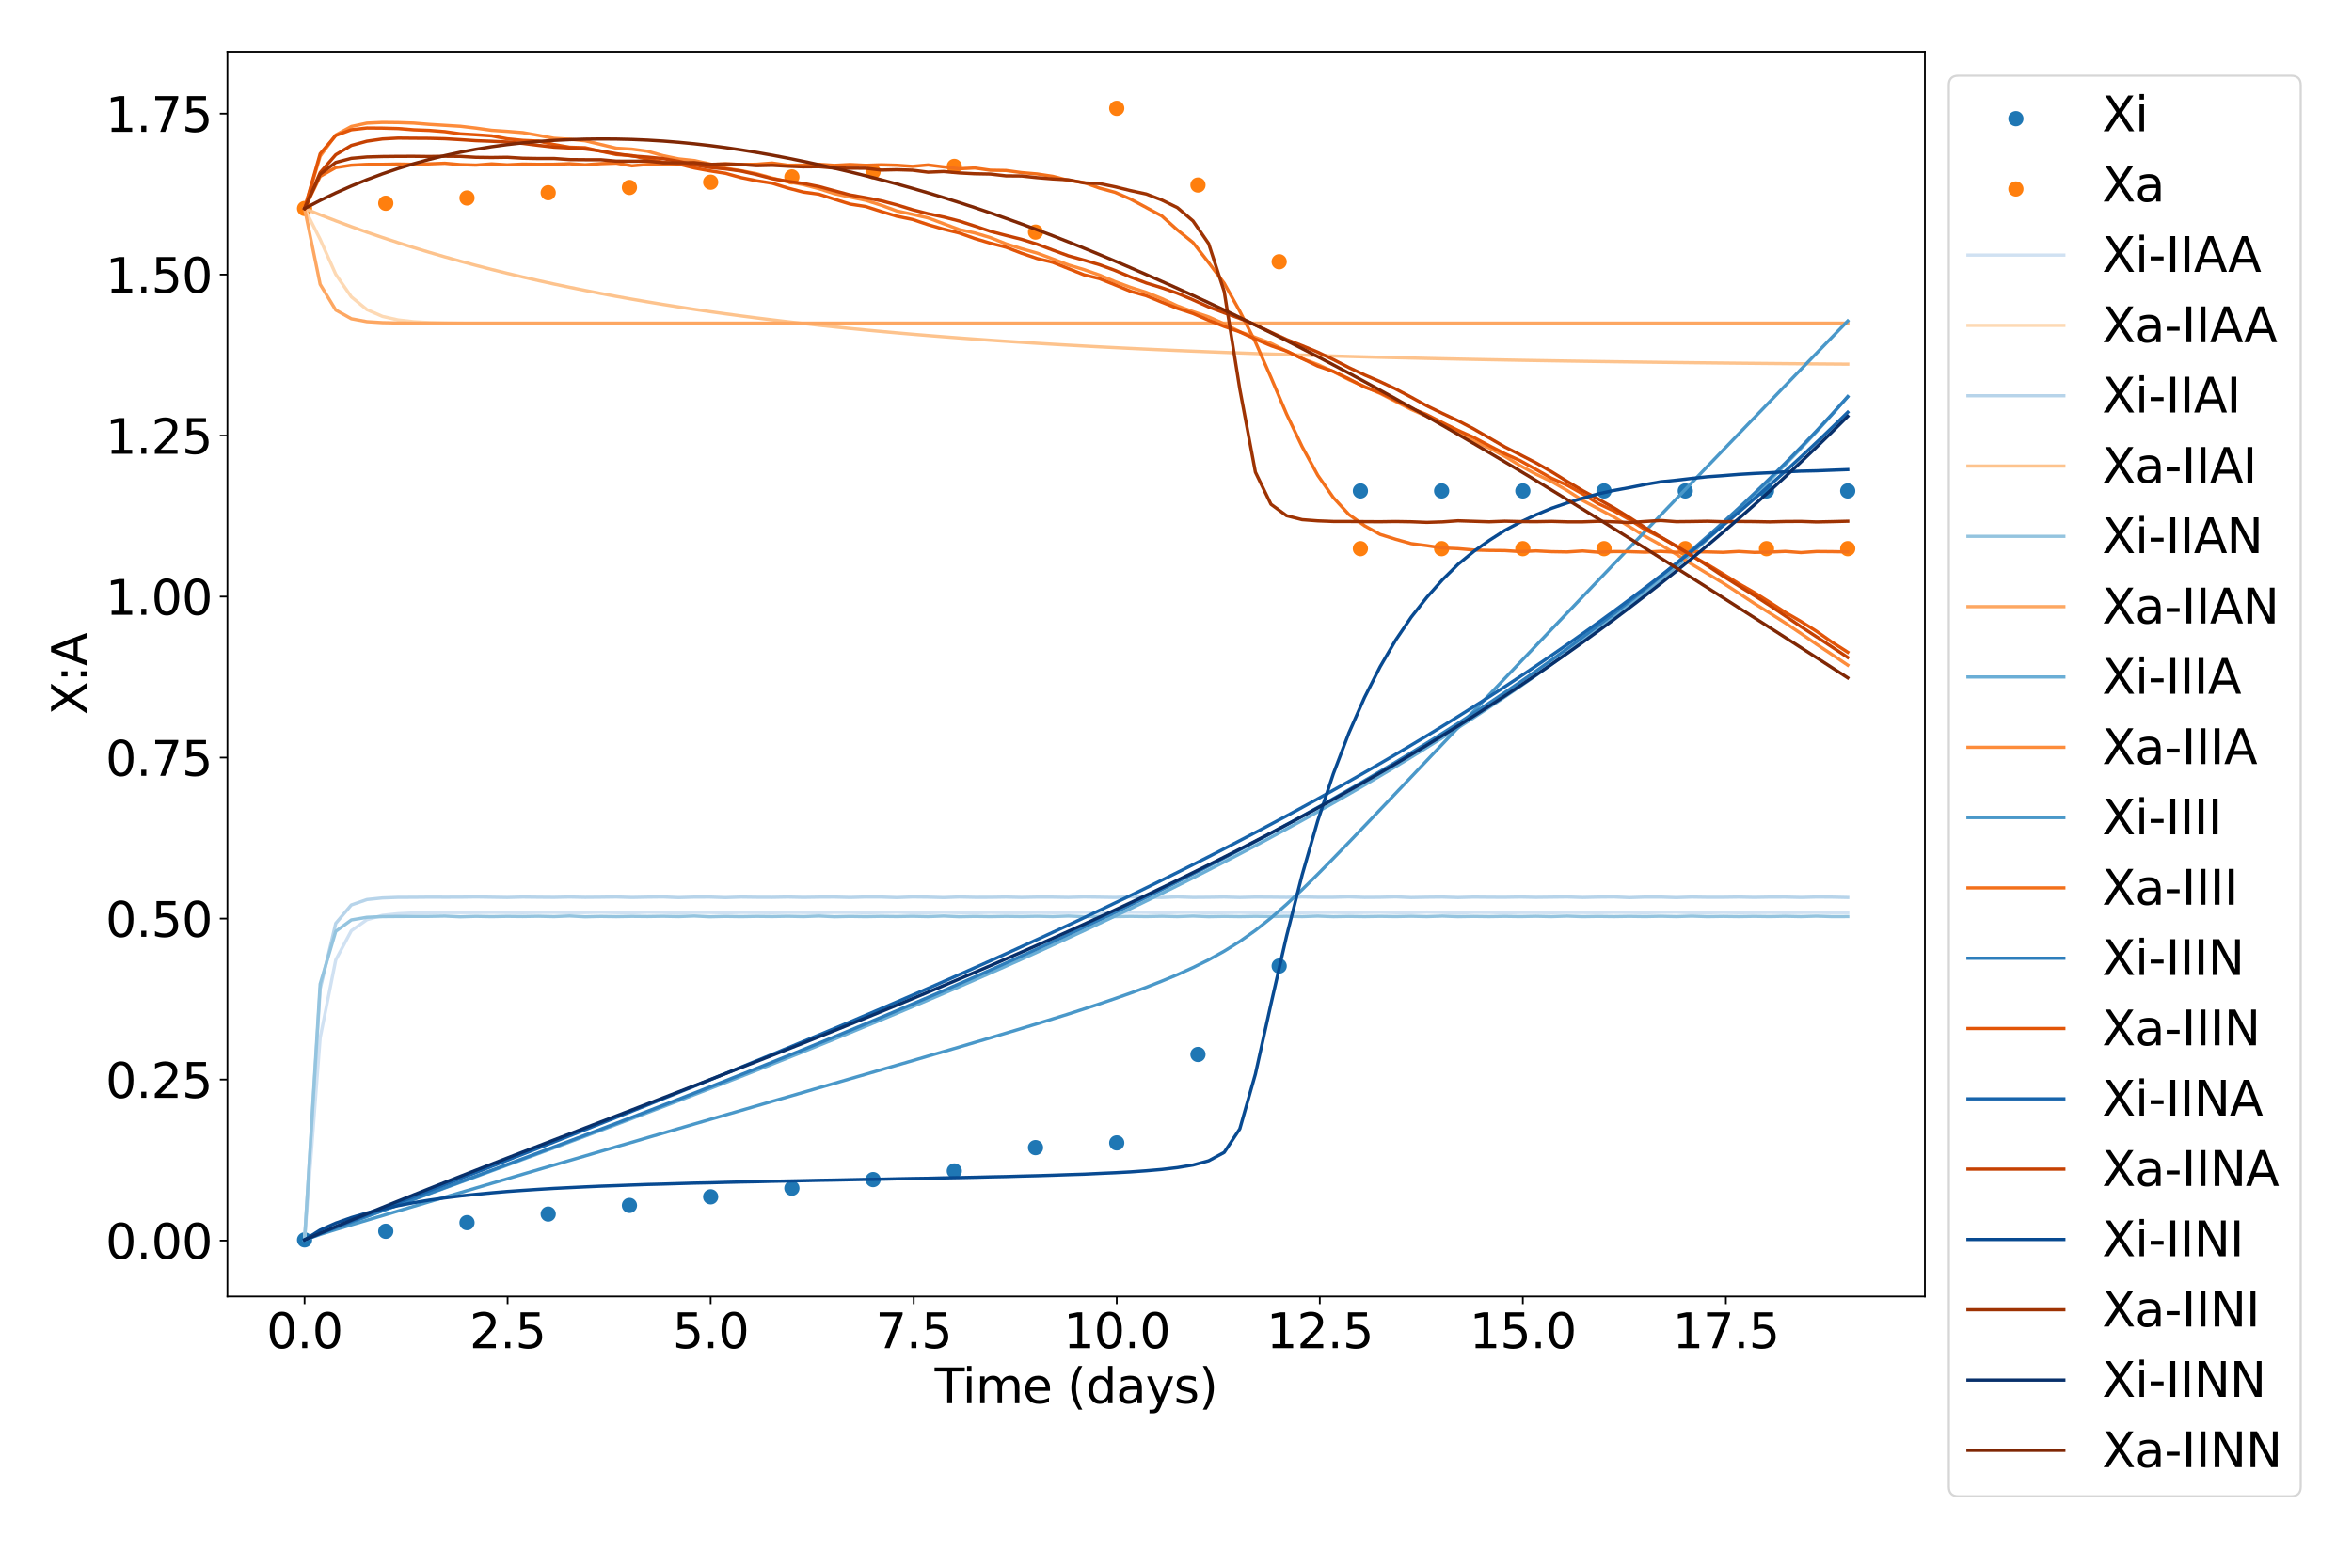 <?xml version="1.0" encoding="utf-8" standalone="no"?>
<!DOCTYPE svg PUBLIC "-//W3C//DTD SVG 1.1//EN"
  "http://www.w3.org/Graphics/SVG/1.1/DTD/svg11.dtd">
<svg xmlns:xlink="http://www.w3.org/1999/xlink" width="1080pt" height="720pt" viewBox="0 0 1080 720" xmlns="http://www.w3.org/2000/svg" version="1.1">
 <defs>
  <style type="text/css">*{stroke-linejoin: round; stroke-linecap: butt}</style>
 </defs>
 <g id="figure_1">
  <g id="patch_1">
   <path d="M 0 720 
L 1080 720 
L 1080 0 
L 0 0 
z
" style="fill: #ffffff"/>
  </g>
  <g id="axes_1">
   <g id="patch_2">
    <path d="M 104.42 595.44 
L 883.87 595.44 
L 883.87 23.76 
L 104.42 23.76 
z
" style="fill: #ffffff"/>
   </g>
   <g id="PathCollection_1">
    <defs>
     <path id="m80f1702e56" d="M 0 3 
C 0.796 3 1.559 2.684 2.121 2.121 
C 2.684 1.559 3 0.796 3 0 
C 3 -0.796 2.684 -1.559 2.121 -2.121 
C 1.559 -2.684 0.796 -3 0 -3 
C -0.796 -3 -1.559 -2.684 -2.121 -2.121 
C -2.684 -1.559 -3 -0.796 -3 0 
C -3 0.796 -2.684 1.559 -2.121 2.121 
C -1.559 2.684 -0.796 3 0 3 
z
" style="stroke: #1f77b4"/>
    </defs>
    <g clip-path="url(#p13386ddcbc)">
     <use xlink:href="#m80f1702e56" x="139.85" y="569.455" style="fill: #1f77b4; stroke: #1f77b4"/>
     <use xlink:href="#m80f1702e56" x="177.144" y="565.498" style="fill: #1f77b4; stroke: #1f77b4"/>
     <use xlink:href="#m80f1702e56" x="214.438" y="561.542" style="fill: #1f77b4; stroke: #1f77b4"/>
     <use xlink:href="#m80f1702e56" x="251.732" y="557.586" style="fill: #1f77b4; stroke: #1f77b4"/>
     <use xlink:href="#m80f1702e56" x="289.027" y="553.63" style="fill: #1f77b4; stroke: #1f77b4"/>
     <use xlink:href="#m80f1702e56" x="326.321" y="549.674" style="fill: #1f77b4; stroke: #1f77b4"/>
     <use xlink:href="#m80f1702e56" x="363.615" y="545.718" style="fill: #1f77b4; stroke: #1f77b4"/>
     <use xlink:href="#m80f1702e56" x="400.909" y="541.762" style="fill: #1f77b4; stroke: #1f77b4"/>
     <use xlink:href="#m80f1702e56" x="438.204" y="537.806" style="fill: #1f77b4; stroke: #1f77b4"/>
     <use xlink:href="#m80f1702e56" x="475.498" y="527.077" style="fill: #1f77b4; stroke: #1f77b4"/>
     <use xlink:href="#m80f1702e56" x="512.792" y="524.906" style="fill: #1f77b4; stroke: #1f77b4"/>
     <use xlink:href="#m80f1702e56" x="550.086" y="484.289" style="fill: #1f77b4; stroke: #1f77b4"/>
     <use xlink:href="#m80f1702e56" x="587.381" y="443.672" style="fill: #1f77b4; stroke: #1f77b4"/>
     <use xlink:href="#m80f1702e56" x="624.675" y="225.47" style="fill: #1f77b4; stroke: #1f77b4"/>
     <use xlink:href="#m80f1702e56" x="661.969" y="225.47" style="fill: #1f77b4; stroke: #1f77b4"/>
     <use xlink:href="#m80f1702e56" x="699.263" y="225.47" style="fill: #1f77b4; stroke: #1f77b4"/>
     <use xlink:href="#m80f1702e56" x="736.558" y="225.47" style="fill: #1f77b4; stroke: #1f77b4"/>
     <use xlink:href="#m80f1702e56" x="773.852" y="225.47" style="fill: #1f77b4; stroke: #1f77b4"/>
     <use xlink:href="#m80f1702e56" x="811.146" y="225.47" style="fill: #1f77b4; stroke: #1f77b4"/>
     <use xlink:href="#m80f1702e56" x="848.44" y="225.47" style="fill: #1f77b4; stroke: #1f77b4"/>
    </g>
   </g>
   <g id="PathCollection_2">
    <defs>
     <path id="m62fcbac0dc" d="M 0 3 
C 0.796 3 1.559 2.684 2.121 2.121 
C 2.684 1.559 3 0.796 3 0 
C 3 -0.796 2.684 -1.559 2.121 -2.121 
C 1.559 -2.684 0.796 -3 0 -3 
C -0.796 -3 -1.559 -2.684 -2.121 -2.121 
C -2.684 -1.559 -3 -0.796 -3 0 
C -3 0.796 -2.684 1.559 -2.121 2.121 
C -1.559 2.684 -0.796 3 0 3 
z
" style="stroke: #ff7f0e"/>
    </defs>
    <g clip-path="url(#p13386ddcbc)">
     <use xlink:href="#m62fcbac0dc" x="139.85" y="95.761" style="fill: #ff7f0e; stroke: #ff7f0e"/>
     <use xlink:href="#m62fcbac0dc" x="177.144" y="93.345" style="fill: #ff7f0e; stroke: #ff7f0e"/>
     <use xlink:href="#m62fcbac0dc" x="214.438" y="90.929" style="fill: #ff7f0e; stroke: #ff7f0e"/>
     <use xlink:href="#m62fcbac0dc" x="251.732" y="88.513" style="fill: #ff7f0e; stroke: #ff7f0e"/>
     <use xlink:href="#m62fcbac0dc" x="289.027" y="86.098" style="fill: #ff7f0e; stroke: #ff7f0e"/>
     <use xlink:href="#m62fcbac0dc" x="326.321" y="83.682" style="fill: #ff7f0e; stroke: #ff7f0e"/>
     <use xlink:href="#m62fcbac0dc" x="363.615" y="81.266" style="fill: #ff7f0e; stroke: #ff7f0e"/>
     <use xlink:href="#m62fcbac0dc" x="400.909" y="78.85" style="fill: #ff7f0e; stroke: #ff7f0e"/>
     <use xlink:href="#m62fcbac0dc" x="438.204" y="76.434" style="fill: #ff7f0e; stroke: #ff7f0e"/>
     <use xlink:href="#m62fcbac0dc" x="475.498" y="106.59" style="fill: #ff7f0e; stroke: #ff7f0e"/>
     <use xlink:href="#m62fcbac0dc" x="512.792" y="49.745" style="fill: #ff7f0e; stroke: #ff7f0e"/>
     <use xlink:href="#m62fcbac0dc" x="550.086" y="84.982" style="fill: #ff7f0e; stroke: #ff7f0e"/>
     <use xlink:href="#m62fcbac0dc" x="587.381" y="120.219" style="fill: #ff7f0e; stroke: #ff7f0e"/>
     <use xlink:href="#m62fcbac0dc" x="624.675" y="251.986" style="fill: #ff7f0e; stroke: #ff7f0e"/>
     <use xlink:href="#m62fcbac0dc" x="661.969" y="251.986" style="fill: #ff7f0e; stroke: #ff7f0e"/>
     <use xlink:href="#m62fcbac0dc" x="699.263" y="251.986" style="fill: #ff7f0e; stroke: #ff7f0e"/>
     <use xlink:href="#m62fcbac0dc" x="736.558" y="251.986" style="fill: #ff7f0e; stroke: #ff7f0e"/>
     <use xlink:href="#m62fcbac0dc" x="773.852" y="251.986" style="fill: #ff7f0e; stroke: #ff7f0e"/>
     <use xlink:href="#m62fcbac0dc" x="811.146" y="251.986" style="fill: #ff7f0e; stroke: #ff7f0e"/>
     <use xlink:href="#m62fcbac0dc" x="848.44" y="251.986" style="fill: #ff7f0e; stroke: #ff7f0e"/>
    </g>
   </g>
   <g id="matplotlib.axis_1">
    <g id="xtick_1">
     <g id="line2d_1">
      <defs>
       <path id="m3385fdae1e" d="M 0 0 
L 0 3.5 
" style="stroke: #000000; stroke-width: 0.8"/>
      </defs>
      <g>
       <use xlink:href="#m3385fdae1e" x="139.85" y="595.44" style="stroke: #000000; stroke-width: 0.8"/>
      </g>
     </g>
     <g id="text_1">
      <!-- 0.0 -->
      <g transform="translate(122.356 619.157) scale(0.22 -0.22)">
       <defs>
        <path id="DejaVuSans-30" d="M 2034 4250 
Q 1547 4250 1301 3770 
Q 1056 3291 1056 2328 
Q 1056 1369 1301 889 
Q 1547 409 2034 409 
Q 2525 409 2770 889 
Q 3016 1369 3016 2328 
Q 3016 3291 2770 3770 
Q 2525 4250 2034 4250 
z
M 2034 4750 
Q 2819 4750 3233 4129 
Q 3647 3509 3647 2328 
Q 3647 1150 3233 529 
Q 2819 -91 2034 -91 
Q 1250 -91 836 529 
Q 422 1150 422 2328 
Q 422 3509 836 4129 
Q 1250 4750 2034 4750 
z
" transform="scale(0.016)"/>
        <path id="DejaVuSans-2e" d="M 684 794 
L 1344 794 
L 1344 0 
L 684 0 
L 684 794 
z
" transform="scale(0.016)"/>
       </defs>
       <use xlink:href="#DejaVuSans-30"/>
       <use xlink:href="#DejaVuSans-2e" x="63.623"/>
       <use xlink:href="#DejaVuSans-30" x="95.41"/>
      </g>
     </g>
    </g>
    <g id="xtick_2">
     <g id="line2d_2">
      <g>
       <use xlink:href="#m3385fdae1e" x="233.085" y="595.44" style="stroke: #000000; stroke-width: 0.8"/>
      </g>
     </g>
     <g id="text_2">
      <!-- 2.5 -->
      <g transform="translate(215.592 619.157) scale(0.22 -0.22)">
       <defs>
        <path id="DejaVuSans-32" d="M 1228 531 
L 3431 531 
L 3431 0 
L 469 0 
L 469 531 
Q 828 903 1448 1529 
Q 2069 2156 2228 2338 
Q 2531 2678 2651 2914 
Q 2772 3150 2772 3378 
Q 2772 3750 2511 3984 
Q 2250 4219 1831 4219 
Q 1534 4219 1204 4116 
Q 875 4013 500 3803 
L 500 4441 
Q 881 4594 1212 4672 
Q 1544 4750 1819 4750 
Q 2544 4750 2975 4387 
Q 3406 4025 3406 3419 
Q 3406 3131 3298 2873 
Q 3191 2616 2906 2266 
Q 2828 2175 2409 1742 
Q 1991 1309 1228 531 
z
" transform="scale(0.016)"/>
        <path id="DejaVuSans-35" d="M 691 4666 
L 3169 4666 
L 3169 4134 
L 1269 4134 
L 1269 2991 
Q 1406 3038 1543 3061 
Q 1681 3084 1819 3084 
Q 2600 3084 3056 2656 
Q 3513 2228 3513 1497 
Q 3513 744 3044 326 
Q 2575 -91 1722 -91 
Q 1428 -91 1123 -41 
Q 819 9 494 109 
L 494 744 
Q 775 591 1075 516 
Q 1375 441 1709 441 
Q 2250 441 2565 725 
Q 2881 1009 2881 1497 
Q 2881 1984 2565 2268 
Q 2250 2553 1709 2553 
Q 1456 2553 1204 2497 
Q 953 2441 691 2322 
L 691 4666 
z
" transform="scale(0.016)"/>
       </defs>
       <use xlink:href="#DejaVuSans-32"/>
       <use xlink:href="#DejaVuSans-2e" x="63.623"/>
       <use xlink:href="#DejaVuSans-35" x="95.41"/>
      </g>
     </g>
    </g>
    <g id="xtick_3">
     <g id="line2d_3">
      <g>
       <use xlink:href="#m3385fdae1e" x="326.321" y="595.44" style="stroke: #000000; stroke-width: 0.8"/>
      </g>
     </g>
     <g id="text_3">
      <!-- 5.0 -->
      <g transform="translate(308.827 619.157) scale(0.22 -0.22)">
       <use xlink:href="#DejaVuSans-35"/>
       <use xlink:href="#DejaVuSans-2e" x="63.623"/>
       <use xlink:href="#DejaVuSans-30" x="95.41"/>
      </g>
     </g>
    </g>
    <g id="xtick_4">
     <g id="line2d_4">
      <g>
       <use xlink:href="#m3385fdae1e" x="419.556" y="595.44" style="stroke: #000000; stroke-width: 0.8"/>
      </g>
     </g>
     <g id="text_4">
      <!-- 7.5 -->
      <g transform="translate(402.063 619.157) scale(0.22 -0.22)">
       <defs>
        <path id="DejaVuSans-37" d="M 525 4666 
L 3525 4666 
L 3525 4397 
L 1831 0 
L 1172 0 
L 2766 4134 
L 525 4134 
L 525 4666 
z
" transform="scale(0.016)"/>
       </defs>
       <use xlink:href="#DejaVuSans-37"/>
       <use xlink:href="#DejaVuSans-2e" x="63.623"/>
       <use xlink:href="#DejaVuSans-35" x="95.41"/>
      </g>
     </g>
    </g>
    <g id="xtick_5">
     <g id="line2d_5">
      <g>
       <use xlink:href="#m3385fdae1e" x="512.792" y="595.44" style="stroke: #000000; stroke-width: 0.8"/>
      </g>
     </g>
     <g id="text_5">
      <!-- 10.0 -->
      <g transform="translate(488.3 619.157) scale(0.22 -0.22)">
       <defs>
        <path id="DejaVuSans-31" d="M 794 531 
L 1825 531 
L 1825 4091 
L 703 3866 
L 703 4441 
L 1819 4666 
L 2450 4666 
L 2450 531 
L 3481 531 
L 3481 0 
L 794 0 
L 794 531 
z
" transform="scale(0.016)"/>
       </defs>
       <use xlink:href="#DejaVuSans-31"/>
       <use xlink:href="#DejaVuSans-30" x="63.623"/>
       <use xlink:href="#DejaVuSans-2e" x="127.246"/>
       <use xlink:href="#DejaVuSans-30" x="159.033"/>
      </g>
     </g>
    </g>
    <g id="xtick_6">
     <g id="line2d_6">
      <g>
       <use xlink:href="#m3385fdae1e" x="606.028" y="595.44" style="stroke: #000000; stroke-width: 0.8"/>
      </g>
     </g>
     <g id="text_6">
      <!-- 12.5 -->
      <g transform="translate(581.536 619.157) scale(0.22 -0.22)">
       <use xlink:href="#DejaVuSans-31"/>
       <use xlink:href="#DejaVuSans-32" x="63.623"/>
       <use xlink:href="#DejaVuSans-2e" x="127.246"/>
       <use xlink:href="#DejaVuSans-35" x="159.033"/>
      </g>
     </g>
    </g>
    <g id="xtick_7">
     <g id="line2d_7">
      <g>
       <use xlink:href="#m3385fdae1e" x="699.263" y="595.44" style="stroke: #000000; stroke-width: 0.8"/>
      </g>
     </g>
     <g id="text_7">
      <!-- 15.0 -->
      <g transform="translate(674.771 619.157) scale(0.22 -0.22)">
       <use xlink:href="#DejaVuSans-31"/>
       <use xlink:href="#DejaVuSans-35" x="63.623"/>
       <use xlink:href="#DejaVuSans-2e" x="127.246"/>
       <use xlink:href="#DejaVuSans-30" x="159.033"/>
      </g>
     </g>
    </g>
    <g id="xtick_8">
     <g id="line2d_8">
      <g>
       <use xlink:href="#m3385fdae1e" x="792.499" y="595.44" style="stroke: #000000; stroke-width: 0.8"/>
      </g>
     </g>
     <g id="text_8">
      <!-- 17.5 -->
      <g transform="translate(768.007 619.157) scale(0.22 -0.22)">
       <use xlink:href="#DejaVuSans-31"/>
       <use xlink:href="#DejaVuSans-37" x="63.623"/>
       <use xlink:href="#DejaVuSans-2e" x="127.246"/>
       <use xlink:href="#DejaVuSans-35" x="159.033"/>
      </g>
     </g>
    </g>
    <g id="text_9">
     <!-- Time (days) -->
     <g transform="translate(429.187 644.448) scale(0.22 -0.22)">
      <defs>
       <path id="DejaVuSans-54" d="M -19 4666 
L 3928 4666 
L 3928 4134 
L 2272 4134 
L 2272 0 
L 1638 0 
L 1638 4134 
L -19 4134 
L -19 4666 
z
" transform="scale(0.016)"/>
       <path id="DejaVuSans-69" d="M 603 3500 
L 1178 3500 
L 1178 0 
L 603 0 
L 603 3500 
z
M 603 4863 
L 1178 4863 
L 1178 4134 
L 603 4134 
L 603 4863 
z
" transform="scale(0.016)"/>
       <path id="DejaVuSans-6d" d="M 3328 2828 
Q 3544 3216 3844 3400 
Q 4144 3584 4550 3584 
Q 5097 3584 5394 3201 
Q 5691 2819 5691 2113 
L 5691 0 
L 5113 0 
L 5113 2094 
Q 5113 2597 4934 2840 
Q 4756 3084 4391 3084 
Q 3944 3084 3684 2787 
Q 3425 2491 3425 1978 
L 3425 0 
L 2847 0 
L 2847 2094 
Q 2847 2600 2669 2842 
Q 2491 3084 2119 3084 
Q 1678 3084 1418 2786 
Q 1159 2488 1159 1978 
L 1159 0 
L 581 0 
L 581 3500 
L 1159 3500 
L 1159 2956 
Q 1356 3278 1631 3431 
Q 1906 3584 2284 3584 
Q 2666 3584 2933 3390 
Q 3200 3197 3328 2828 
z
" transform="scale(0.016)"/>
       <path id="DejaVuSans-65" d="M 3597 1894 
L 3597 1613 
L 953 1613 
Q 991 1019 1311 708 
Q 1631 397 2203 397 
Q 2534 397 2845 478 
Q 3156 559 3463 722 
L 3463 178 
Q 3153 47 2828 -22 
Q 2503 -91 2169 -91 
Q 1331 -91 842 396 
Q 353 884 353 1716 
Q 353 2575 817 3079 
Q 1281 3584 2069 3584 
Q 2775 3584 3186 3129 
Q 3597 2675 3597 1894 
z
M 3022 2063 
Q 3016 2534 2758 2815 
Q 2500 3097 2075 3097 
Q 1594 3097 1305 2825 
Q 1016 2553 972 2059 
L 3022 2063 
z
" transform="scale(0.016)"/>
       <path id="DejaVuSans-20" transform="scale(0.016)"/>
       <path id="DejaVuSans-28" d="M 1984 4856 
Q 1566 4138 1362 3434 
Q 1159 2731 1159 2009 
Q 1159 1288 1364 580 
Q 1569 -128 1984 -844 
L 1484 -844 
Q 1016 -109 783 600 
Q 550 1309 550 2009 
Q 550 2706 781 3412 
Q 1013 4119 1484 4856 
L 1984 4856 
z
" transform="scale(0.016)"/>
       <path id="DejaVuSans-64" d="M 2906 2969 
L 2906 4863 
L 3481 4863 
L 3481 0 
L 2906 0 
L 2906 525 
Q 2725 213 2448 61 
Q 2172 -91 1784 -91 
Q 1150 -91 751 415 
Q 353 922 353 1747 
Q 353 2572 751 3078 
Q 1150 3584 1784 3584 
Q 2172 3584 2448 3432 
Q 2725 3281 2906 2969 
z
M 947 1747 
Q 947 1113 1208 752 
Q 1469 391 1925 391 
Q 2381 391 2643 752 
Q 2906 1113 2906 1747 
Q 2906 2381 2643 2742 
Q 2381 3103 1925 3103 
Q 1469 3103 1208 2742 
Q 947 2381 947 1747 
z
" transform="scale(0.016)"/>
       <path id="DejaVuSans-61" d="M 2194 1759 
Q 1497 1759 1228 1600 
Q 959 1441 959 1056 
Q 959 750 1161 570 
Q 1363 391 1709 391 
Q 2188 391 2477 730 
Q 2766 1069 2766 1631 
L 2766 1759 
L 2194 1759 
z
M 3341 1997 
L 3341 0 
L 2766 0 
L 2766 531 
Q 2569 213 2275 61 
Q 1981 -91 1556 -91 
Q 1019 -91 701 211 
Q 384 513 384 1019 
Q 384 1609 779 1909 
Q 1175 2209 1959 2209 
L 2766 2209 
L 2766 2266 
Q 2766 2663 2505 2880 
Q 2244 3097 1772 3097 
Q 1472 3097 1187 3025 
Q 903 2953 641 2809 
L 641 3341 
Q 956 3463 1253 3523 
Q 1550 3584 1831 3584 
Q 2591 3584 2966 3190 
Q 3341 2797 3341 1997 
z
" transform="scale(0.016)"/>
       <path id="DejaVuSans-79" d="M 2059 -325 
Q 1816 -950 1584 -1140 
Q 1353 -1331 966 -1331 
L 506 -1331 
L 506 -850 
L 844 -850 
Q 1081 -850 1212 -737 
Q 1344 -625 1503 -206 
L 1606 56 
L 191 3500 
L 800 3500 
L 1894 763 
L 2988 3500 
L 3597 3500 
L 2059 -325 
z
" transform="scale(0.016)"/>
       <path id="DejaVuSans-73" d="M 2834 3397 
L 2834 2853 
Q 2591 2978 2328 3040 
Q 2066 3103 1784 3103 
Q 1356 3103 1142 2972 
Q 928 2841 928 2578 
Q 928 2378 1081 2264 
Q 1234 2150 1697 2047 
L 1894 2003 
Q 2506 1872 2764 1633 
Q 3022 1394 3022 966 
Q 3022 478 2636 193 
Q 2250 -91 1575 -91 
Q 1294 -91 989 -36 
Q 684 19 347 128 
L 347 722 
Q 666 556 975 473 
Q 1284 391 1588 391 
Q 1994 391 2212 530 
Q 2431 669 2431 922 
Q 2431 1156 2273 1281 
Q 2116 1406 1581 1522 
L 1381 1569 
Q 847 1681 609 1914 
Q 372 2147 372 2553 
Q 372 3047 722 3315 
Q 1072 3584 1716 3584 
Q 2034 3584 2315 3537 
Q 2597 3491 2834 3397 
z
" transform="scale(0.016)"/>
       <path id="DejaVuSans-29" d="M 513 4856 
L 1013 4856 
Q 1481 4119 1714 3412 
Q 1947 2706 1947 2009 
Q 1947 1309 1714 600 
Q 1481 -109 1013 -844 
L 513 -844 
Q 928 -128 1133 580 
Q 1338 1288 1338 2009 
Q 1338 2731 1133 3434 
Q 928 4138 513 4856 
z
" transform="scale(0.016)"/>
      </defs>
      <use xlink:href="#DejaVuSans-54"/>
      <use xlink:href="#DejaVuSans-69" x="57.959"/>
      <use xlink:href="#DejaVuSans-6d" x="85.742"/>
      <use xlink:href="#DejaVuSans-65" x="183.154"/>
      <use xlink:href="#DejaVuSans-20" x="244.678"/>
      <use xlink:href="#DejaVuSans-28" x="276.465"/>
      <use xlink:href="#DejaVuSans-64" x="315.479"/>
      <use xlink:href="#DejaVuSans-61" x="378.955"/>
      <use xlink:href="#DejaVuSans-79" x="440.234"/>
      <use xlink:href="#DejaVuSans-73" x="499.414"/>
      <use xlink:href="#DejaVuSans-29" x="551.514"/>
     </g>
    </g>
   </g>
   <g id="matplotlib.axis_2">
    <g id="ytick_1">
     <g id="line2d_9">
      <defs>
       <path id="ma600d9e374" d="M 0 0 
L -3.5 0 
" style="stroke: #000000; stroke-width: 0.8"/>
      </defs>
      <g>
       <use xlink:href="#ma600d9e374" x="104.42" y="569.773" style="stroke: #000000; stroke-width: 0.8"/>
      </g>
     </g>
     <g id="text_10">
      <!-- 0.00 -->
      <g transform="translate(48.436 578.131) scale(0.22 -0.22)">
       <use xlink:href="#DejaVuSans-30"/>
       <use xlink:href="#DejaVuSans-2e" x="63.623"/>
       <use xlink:href="#DejaVuSans-30" x="95.41"/>
       <use xlink:href="#DejaVuSans-30" x="159.033"/>
      </g>
     </g>
    </g>
    <g id="ytick_2">
     <g id="line2d_10">
      <g>
       <use xlink:href="#ma600d9e374" x="104.42" y="495.831" style="stroke: #000000; stroke-width: 0.8"/>
      </g>
     </g>
     <g id="text_11">
      <!-- 0.25 -->
      <g transform="translate(48.436 504.189) scale(0.22 -0.22)">
       <use xlink:href="#DejaVuSans-30"/>
       <use xlink:href="#DejaVuSans-2e" x="63.623"/>
       <use xlink:href="#DejaVuSans-32" x="95.41"/>
       <use xlink:href="#DejaVuSans-35" x="159.033"/>
      </g>
     </g>
    </g>
    <g id="ytick_3">
     <g id="line2d_11">
      <g>
       <use xlink:href="#ma600d9e374" x="104.42" y="421.889" style="stroke: #000000; stroke-width: 0.8"/>
      </g>
     </g>
     <g id="text_12">
      <!-- 0.50 -->
      <g transform="translate(48.436 430.247) scale(0.22 -0.22)">
       <use xlink:href="#DejaVuSans-30"/>
       <use xlink:href="#DejaVuSans-2e" x="63.623"/>
       <use xlink:href="#DejaVuSans-35" x="95.41"/>
       <use xlink:href="#DejaVuSans-30" x="159.033"/>
      </g>
     </g>
    </g>
    <g id="ytick_4">
     <g id="line2d_12">
      <g>
       <use xlink:href="#ma600d9e374" x="104.42" y="347.946" style="stroke: #000000; stroke-width: 0.8"/>
      </g>
     </g>
     <g id="text_13">
      <!-- 0.75 -->
      <g transform="translate(48.436 356.305) scale(0.22 -0.22)">
       <use xlink:href="#DejaVuSans-30"/>
       <use xlink:href="#DejaVuSans-2e" x="63.623"/>
       <use xlink:href="#DejaVuSans-37" x="95.41"/>
       <use xlink:href="#DejaVuSans-35" x="159.033"/>
      </g>
     </g>
    </g>
    <g id="ytick_5">
     <g id="line2d_13">
      <g>
       <use xlink:href="#ma600d9e374" x="104.42" y="274.004" style="stroke: #000000; stroke-width: 0.8"/>
      </g>
     </g>
     <g id="text_14">
      <!-- 1.00 -->
      <g transform="translate(48.436 282.363) scale(0.22 -0.22)">
       <use xlink:href="#DejaVuSans-31"/>
       <use xlink:href="#DejaVuSans-2e" x="63.623"/>
       <use xlink:href="#DejaVuSans-30" x="95.41"/>
       <use xlink:href="#DejaVuSans-30" x="159.033"/>
      </g>
     </g>
    </g>
    <g id="ytick_6">
     <g id="line2d_14">
      <g>
       <use xlink:href="#ma600d9e374" x="104.42" y="200.062" style="stroke: #000000; stroke-width: 0.8"/>
      </g>
     </g>
     <g id="text_15">
      <!-- 1.25 -->
      <g transform="translate(48.436 208.421) scale(0.22 -0.22)">
       <use xlink:href="#DejaVuSans-31"/>
       <use xlink:href="#DejaVuSans-2e" x="63.623"/>
       <use xlink:href="#DejaVuSans-32" x="95.41"/>
       <use xlink:href="#DejaVuSans-35" x="159.033"/>
      </g>
     </g>
    </g>
    <g id="ytick_7">
     <g id="line2d_15">
      <g>
       <use xlink:href="#ma600d9e374" x="104.42" y="126.12" style="stroke: #000000; stroke-width: 0.8"/>
      </g>
     </g>
     <g id="text_16">
      <!-- 1.50 -->
      <g transform="translate(48.436 134.478) scale(0.22 -0.22)">
       <use xlink:href="#DejaVuSans-31"/>
       <use xlink:href="#DejaVuSans-2e" x="63.623"/>
       <use xlink:href="#DejaVuSans-35" x="95.41"/>
       <use xlink:href="#DejaVuSans-30" x="159.033"/>
      </g>
     </g>
    </g>
    <g id="ytick_8">
     <g id="line2d_16">
      <g>
       <use xlink:href="#ma600d9e374" x="104.42" y="52.178" style="stroke: #000000; stroke-width: 0.8"/>
      </g>
     </g>
     <g id="text_17">
      <!-- 1.75 -->
      <g transform="translate(48.436 60.536) scale(0.22 -0.22)">
       <use xlink:href="#DejaVuSans-31"/>
       <use xlink:href="#DejaVuSans-2e" x="63.623"/>
       <use xlink:href="#DejaVuSans-37" x="95.41"/>
       <use xlink:href="#DejaVuSans-35" x="159.033"/>
      </g>
     </g>
    </g>
    <g id="text_18">
     <!-- X:A -->
     <g transform="translate(39.86 328.365) rotate(-90) scale(0.22 -0.22)">
      <defs>
       <path id="DejaVuSans-58" d="M 403 4666 
L 1081 4666 
L 2241 2931 
L 3406 4666 
L 4084 4666 
L 2584 2425 
L 4184 0 
L 3506 0 
L 2194 1984 
L 872 0 
L 191 0 
L 1856 2491 
L 403 4666 
z
" transform="scale(0.016)"/>
       <path id="DejaVuSans-3a" d="M 750 794 
L 1409 794 
L 1409 0 
L 750 0 
L 750 794 
z
M 750 3309 
L 1409 3309 
L 1409 2516 
L 750 2516 
L 750 3309 
z
" transform="scale(0.016)"/>
       <path id="DejaVuSans-41" d="M 2188 4044 
L 1331 1722 
L 3047 1722 
L 2188 4044 
z
M 1831 4666 
L 2547 4666 
L 4325 0 
L 3669 0 
L 3244 1197 
L 1141 1197 
L 716 0 
L 50 0 
L 1831 4666 
z
" transform="scale(0.016)"/>
      </defs>
      <use xlink:href="#DejaVuSans-58"/>
      <use xlink:href="#DejaVuSans-3a" x="68.506"/>
      <use xlink:href="#DejaVuSans-41" x="102.197"/>
     </g>
    </g>
   </g>
   <g id="line2d_17">
    <path d="M 139.85 569.455 
L 147.007 476.641 
L 154.165 440.859 
L 161.322 427.455 
L 168.479 422.381 
L 175.637 420.383 
L 182.794 419.635 
L 189.952 419.294 
L 197.109 419.188 
L 204.267 419.094 
L 211.424 419.104 
L 218.582 419.075 
L 225.739 419.008 
L 232.897 419.065 
L 240.054 419.151 
L 247.212 419.032 
L 254.369 419.001 
L 261.527 419.157 
L 268.684 419.09 
L 275.842 418.939 
L 282.999 419.117 
L 290.157 419.212 
L 297.314 418.947 
L 304.472 419.05 
L 311.629 419.277 
L 318.787 419.027 
L 325.944 419.052 
L 333.102 419.219 
L 340.259 419.041 
L 347.417 419.07 
L 354.574 419.159 
L 361.732 419.02 
L 368.889 419.059 
L 376.047 419.164 
L 383.204 418.997 
L 390.361 419.003 
L 397.519 419.204 
L 404.676 419.052 
L 411.834 418.922 
L 418.991 419.184 
L 426.149 419.191 
L 433.306 418.955 
L 440.464 419.138 
L 447.621 419.196 
L 454.779 419.017 
L 461.936 419.129 
L 469.094 419.124 
L 476.251 419.019 
L 483.409 419.118 
L 490.566 419.099 
L 497.724 418.986 
L 504.881 419.098 
L 512.039 419.158 
L 519.196 418.942 
L 526.354 419.017 
L 533.511 419.267 
L 540.669 419.027 
L 547.826 418.948 
L 554.984 419.258 
L 562.141 419.129 
L 569.299 419.006 
L 576.456 419.2 
L 583.614 419.093 
L 590.771 419.04 
L 597.929 419.156 
L 605.086 419.049 
L 612.243 419.026 
L 619.401 419.152 
L 626.558 419.043 
L 633.716 418.956 
L 640.873 419.145 
L 648.031 419.164 
L 655.188 418.901 
L 662.346 419.054 
L 669.503 419.316 
L 676.661 419.014 
L 683.818 419.033 
L 690.976 419.267 
L 698.133 419.061 
L 705.291 419.075 
L 712.448 419.16 
L 719.606 419.033 
L 726.763 419.077 
L 733.921 419.132 
L 741.078 418.995 
L 748.236 419.041 
L 755.393 419.187 
L 762.551 418.993 
L 769.708 418.923 
L 776.866 419.21 
L 784.023 419.194 
L 791.181 419.016 
L 798.338 419.157 
L 805.496 419.112 
L 812.653 419.04 
L 819.811 419.132 
L 826.968 419.058 
L 834.125 419.011 
L 841.283 419.13 
L 848.44 419.121 
" clip-path="url(#p13386ddcbc)" style="fill: none; stroke: #d0e1f2; stroke-width: 1.5; stroke-linecap: square"/>
   </g>
   <g id="line2d_18">
    <path d="M 139.85 95.761 
L 147.007 109.92 
L 154.165 125.983 
L 161.322 136.337 
L 168.479 142.199 
L 175.637 145.322 
L 182.794 146.944 
L 189.952 147.763 
L 197.109 148.169 
L 204.267 148.377 
L 211.424 148.471 
L 218.582 148.513 
L 225.739 148.526 
L 232.897 148.557 
L 240.054 148.586 
L 247.212 148.537 
L 254.369 148.529 
L 261.527 148.613 
L 268.684 148.578 
L 275.842 148.498 
L 282.999 148.596 
L 290.157 148.648 
L 297.314 148.504 
L 304.472 148.56 
L 311.629 148.684 
L 318.787 148.548 
L 325.944 148.562 
L 333.102 148.653 
L 340.259 148.556 
L 347.417 148.571 
L 354.574 148.62 
L 361.732 148.544 
L 368.889 148.565 
L 376.047 148.623 
L 383.204 148.531 
L 390.361 148.535 
L 397.519 148.645 
L 404.676 148.562 
L 411.834 148.49 
L 418.991 148.634 
L 426.149 148.637 
L 433.306 148.509 
L 440.464 148.608 
L 447.621 148.64 
L 454.779 148.542 
L 461.936 148.603 
L 469.094 148.601 
L 476.251 148.544 
L 483.409 148.598 
L 490.566 148.587 
L 497.724 148.525 
L 504.881 148.587 
L 512.039 148.62 
L 519.196 148.501 
L 526.354 148.542 
L 533.511 148.679 
L 540.669 148.548 
L 547.826 148.505 
L 554.984 148.674 
L 562.141 148.603 
L 569.299 148.536 
L 576.456 148.643 
L 583.614 148.584 
L 590.771 148.555 
L 597.929 148.619 
L 605.086 148.56 
L 612.243 148.547 
L 619.401 148.616 
L 626.558 148.557 
L 633.716 148.509 
L 640.873 148.612 
L 648.031 148.623 
L 655.188 148.479 
L 662.346 148.563 
L 669.503 148.705 
L 676.661 148.541 
L 683.818 148.551 
L 690.976 148.679 
L 698.133 148.566 
L 705.291 148.574 
L 712.448 148.621 
L 719.606 148.551 
L 726.763 148.575 
L 733.921 148.605 
L 741.078 148.53 
L 748.236 148.555 
L 755.393 148.635 
L 762.551 148.529 
L 769.708 148.491 
L 776.866 148.648 
L 784.023 148.639 
L 791.181 148.542 
L 798.338 148.619 
L 805.496 148.595 
L 812.653 148.555 
L 819.811 148.605 
L 826.968 148.565 
L 834.125 148.539 
L 841.283 148.604 
L 848.44 148.599 
" clip-path="url(#p13386ddcbc)" style="fill: none; stroke: #fdd9b4; stroke-width: 1.5; stroke-linecap: square"/>
   </g>
   <g id="line2d_19">
    <path d="M 139.85 569.455 
L 147.007 454.161 
L 154.165 424.059 
L 161.322 415.607 
L 168.479 413.135 
L 175.637 412.397 
L 182.794 412.132 
L 189.952 412.105 
L 197.109 412.037 
L 204.267 412.06 
L 211.424 412.047 
L 218.582 411.941 
L 225.739 412.055 
L 232.897 412.177 
L 240.054 411.986 
L 247.212 412.067 
L 254.369 412.126 
L 261.527 411.975 
L 268.684 412.118 
L 275.842 412.057 
L 282.999 411.952 
L 290.157 412.169 
L 297.314 412.025 
L 304.472 411.939 
L 311.629 412.23 
L 318.787 412.013 
L 325.944 411.992 
L 333.102 412.235 
L 340.259 411.989 
L 347.417 412.085 
L 354.574 412.117 
L 361.732 411.982 
L 368.889 412.138 
L 376.047 412.026 
L 383.204 411.988 
L 390.361 412.172 
L 397.519 411.968 
L 404.676 411.99 
L 411.834 412.225 
L 418.991 411.947 
L 426.149 412.027 
L 433.306 412.228 
L 440.464 411.959 
L 447.621 412.115 
L 454.779 412.112 
L 461.936 411.987 
L 469.094 412.157 
L 476.251 412.012 
L 483.409 412.022 
L 490.566 412.15 
L 497.724 411.95 
L 504.881 412.049 
L 512.039 412.166 
L 519.196 411.908 
L 526.354 412.086 
L 533.511 412.179 
L 540.669 411.925 
L 547.826 412.157 
L 554.984 412.099 
L 562.141 411.988 
L 569.299 412.18 
L 576.456 412.007 
L 583.614 412.048 
L 590.771 412.12 
L 597.929 411.957 
L 605.086 412.095 
L 612.243 412.09 
L 619.401 411.913 
L 626.558 412.145 
L 633.716 412.096 
L 640.873 411.911 
L 648.031 412.206 
L 655.188 412.065 
L 662.346 411.988 
L 669.503 412.207 
L 676.661 412.001 
L 683.818 412.072 
L 690.976 412.103 
L 698.133 411.972 
L 705.291 412.123 
L 712.448 412.035 
L 719.606 411.95 
L 726.763 412.177 
L 733.921 412.008 
L 741.078 411.936 
L 748.236 412.242 
L 755.393 412.005 
L 762.551 411.999 
L 769.708 412.23 
L 776.866 411.987 
L 784.023 412.096 
L 791.181 412.097 
L 798.338 411.986 
L 805.496 412.14 
L 812.653 412.008 
L 819.811 411.994 
L 826.968 412.171 
L 834.125 411.975 
L 841.283 412.022 
L 848.44 412.18 
" clip-path="url(#p13386ddcbc)" style="fill: none; stroke: #b7d4ea; stroke-width: 1.5; stroke-linecap: square"/>
   </g>
   <g id="line2d_20">
    <path d="M 139.85 95.761 
L 147.007 98.648 
L 154.165 101.421 
L 161.322 104.083 
L 168.479 106.64 
L 175.637 109.094 
L 182.794 111.451 
L 189.952 113.714 
L 197.109 115.888 
L 204.267 117.975 
L 211.424 119.979 
L 218.582 121.903 
L 225.739 123.751 
L 232.897 125.526 
L 240.054 127.23 
L 247.212 128.867 
L 254.369 130.439 
L 261.527 131.948 
L 268.684 133.398 
L 275.842 134.79 
L 282.999 136.127 
L 290.157 137.411 
L 297.314 138.644 
L 304.472 139.828 
L 311.629 140.966 
L 318.787 142.058 
L 325.944 143.107 
L 333.102 144.115 
L 340.259 145.082 
L 347.417 146.012 
L 354.574 146.904 
L 361.732 147.762 
L 368.889 148.585 
L 376.047 149.376 
L 383.204 150.135 
L 390.361 150.865 
L 397.519 151.565 
L 404.676 152.238 
L 411.834 152.884 
L 418.991 153.505 
L 426.149 154.101 
L 433.306 154.674 
L 440.464 155.224 
L 447.621 155.752 
L 454.779 156.259 
L 461.936 156.747 
L 469.094 157.215 
L 476.251 157.664 
L 483.409 158.096 
L 490.566 158.51 
L 497.724 158.909 
L 504.881 159.291 
L 512.039 159.659 
L 519.196 160.012 
L 526.354 160.351 
L 533.511 160.676 
L 540.669 160.989 
L 547.826 161.289 
L 554.984 161.578 
L 562.141 161.855 
L 569.299 162.121 
L 576.456 162.376 
L 583.614 162.622 
L 590.771 162.858 
L 597.929 163.084 
L 605.086 163.302 
L 612.243 163.511 
L 619.401 163.711 
L 626.558 163.904 
L 633.716 164.089 
L 640.873 164.267 
L 648.031 164.438 
L 655.188 164.602 
L 662.346 164.76 
L 669.503 164.911 
L 676.661 165.056 
L 683.818 165.196 
L 690.976 165.33 
L 698.133 165.459 
L 705.291 165.583 
L 712.448 165.701 
L 719.606 165.816 
L 726.763 165.925 
L 733.921 166.031 
L 741.078 166.132 
L 748.236 166.229 
L 755.393 166.322 
L 762.551 166.412 
L 769.708 166.498 
L 776.866 166.581 
L 784.023 166.66 
L 791.181 166.736 
L 798.338 166.81 
L 805.496 166.88 
L 812.653 166.948 
L 819.811 167.012 
L 826.968 167.075 
L 834.125 167.135 
L 841.283 167.192 
L 848.44 167.248 
" clip-path="url(#p13386ddcbc)" style="fill: none; stroke: #fdc38d; stroke-width: 1.5; stroke-linecap: square"/>
   </g>
   <g id="line2d_21">
    <path d="M 139.85 569.455 
L 147.007 451.911 
L 154.165 427.727 
L 161.322 422.51 
L 168.479 421.297 
L 175.637 420.972 
L 182.794 420.911 
L 189.952 420.876 
L 197.109 420.87 
L 204.267 420.74 
L 211.424 421.057 
L 218.582 420.846 
L 225.739 420.982 
L 232.897 420.85 
L 240.054 420.929 
L 247.212 420.809 
L 254.369 420.974 
L 261.527 420.681 
L 268.684 421.046 
L 275.842 420.881 
L 282.999 420.988 
L 290.157 420.858 
L 297.314 420.93 
L 304.472 420.821 
L 311.629 420.958 
L 318.787 420.699 
L 325.944 421.036 
L 333.102 420.869 
L 340.259 420.983 
L 347.417 420.853 
L 354.574 420.938 
L 361.732 420.814 
L 368.889 420.965 
L 376.047 420.706 
L 383.204 421.024 
L 390.361 420.87 
L 397.519 420.98 
L 404.676 420.852 
L 411.834 420.943 
L 418.991 420.813 
L 426.149 420.966 
L 433.306 420.714 
L 440.464 421.014 
L 447.621 420.869 
L 454.779 420.977 
L 461.936 420.851 
L 469.094 420.946 
L 476.251 420.811 
L 483.409 420.967 
L 490.566 420.721 
L 497.724 421.006 
L 504.881 420.869 
L 512.039 420.974 
L 519.196 420.85 
L 526.354 420.949 
L 533.511 420.809 
L 540.669 420.968 
L 547.826 420.728 
L 554.984 420.999 
L 562.141 420.868 
L 569.299 420.971 
L 576.456 420.849 
L 583.614 420.951 
L 590.771 420.809 
L 597.929 420.968 
L 605.086 420.734 
L 612.243 420.992 
L 619.401 420.868 
L 626.558 420.969 
L 633.716 420.848 
L 640.873 420.952 
L 648.031 420.808 
L 655.188 420.967 
L 662.346 420.74 
L 669.503 420.987 
L 676.661 420.867 
L 683.818 420.966 
L 690.976 420.848 
L 698.133 420.953 
L 705.291 420.808 
L 712.448 420.967 
L 719.606 420.745 
L 726.763 420.983 
L 733.921 420.867 
L 741.078 420.964 
L 748.236 420.848 
L 755.393 420.953 
L 762.551 420.808 
L 769.708 420.966 
L 776.866 420.75 
L 784.023 420.979 
L 791.181 420.866 
L 798.338 420.962 
L 805.496 420.847 
L 812.653 420.954 
L 819.811 420.808 
L 826.968 420.966 
L 834.125 420.754 
L 841.283 420.975 
L 848.44 420.951 
" clip-path="url(#p13386ddcbc)" style="fill: none; stroke: #94c4df; stroke-width: 1.5; stroke-linecap: square"/>
   </g>
   <g id="line2d_22">
    <path d="M 139.85 95.761 
L 147.007 130.58 
L 154.165 142.398 
L 161.322 146.397 
L 168.479 147.74 
L 175.637 148.193 
L 182.794 148.335 
L 189.952 148.388 
L 197.109 148.397 
L 204.267 148.408 
L 211.424 148.409 
L 218.582 148.406 
L 225.739 148.413 
L 232.897 148.409 
L 240.054 148.413 
L 247.212 148.408 
L 254.369 148.415 
L 261.527 148.403 
L 268.684 148.417 
L 275.842 148.411 
L 282.999 148.415 
L 290.157 148.41 
L 297.314 148.413 
L 304.472 148.409 
L 311.629 148.414 
L 318.787 148.404 
L 325.944 148.417 
L 333.102 148.411 
L 340.259 148.415 
L 347.417 148.41 
L 354.574 148.413 
L 361.732 148.409 
L 368.889 148.414 
L 376.047 148.404 
L 383.204 148.417 
L 390.361 148.411 
L 397.519 148.415 
L 404.676 148.41 
L 411.834 148.414 
L 418.991 148.409 
L 426.149 148.414 
L 433.306 148.405 
L 440.464 148.416 
L 447.621 148.411 
L 454.779 148.415 
L 461.936 148.41 
L 469.094 148.414 
L 476.251 148.408 
L 483.409 148.414 
L 490.566 148.405 
L 497.724 148.416 
L 504.881 148.411 
L 512.039 148.415 
L 519.196 148.41 
L 526.354 148.414 
L 533.511 148.408 
L 540.669 148.414 
L 547.826 148.405 
L 554.984 148.416 
L 562.141 148.411 
L 569.299 148.415 
L 576.456 148.41 
L 583.614 148.414 
L 590.771 148.408 
L 597.929 148.414 
L 605.086 148.405 
L 612.243 148.415 
L 619.401 148.411 
L 626.558 148.415 
L 633.716 148.41 
L 640.873 148.414 
L 648.031 148.408 
L 655.188 148.414 
L 662.346 148.406 
L 669.503 148.415 
L 676.661 148.411 
L 683.818 148.414 
L 690.976 148.41 
L 698.133 148.414 
L 705.291 148.408 
L 712.448 148.414 
L 719.606 148.406 
L 726.763 148.415 
L 733.921 148.411 
L 741.078 148.414 
L 748.236 148.41 
L 755.393 148.414 
L 762.551 148.408 
L 769.708 148.414 
L 776.866 148.406 
L 784.023 148.415 
L 791.181 148.411 
L 798.338 148.414 
L 805.496 148.41 
L 812.653 148.414 
L 819.811 148.408 
L 826.968 148.414 
L 834.125 148.406 
L 841.283 148.415 
L 848.44 148.414 
" clip-path="url(#p13386ddcbc)" style="fill: none; stroke: #fda762; stroke-width: 1.5; stroke-linecap: square"/>
   </g>
   <g id="line2d_23">
    <path d="M 139.85 569.455 
L 147.007 566.602 
L 154.165 563.91 
L 161.322 561.276 
L 168.479 558.664 
L 175.637 556.061 
L 182.794 553.459 
L 189.952 550.854 
L 197.109 548.248 
L 204.267 545.634 
L 211.424 543.015 
L 218.582 540.394 
L 225.739 537.767 
L 232.897 535.127 
L 240.054 532.48 
L 247.212 529.832 
L 254.369 527.175 
L 261.527 524.5 
L 268.684 521.817 
L 275.842 519.134 
L 282.999 516.44 
L 290.157 513.72 
L 297.314 510.995 
L 304.472 508.268 
L 311.629 505.521 
L 318.787 502.752 
L 325.944 499.978 
L 333.102 497.194 
L 340.259 494.384 
L 347.417 491.56 
L 354.574 488.727 
L 361.732 485.873 
L 368.889 482.995 
L 376.047 480.106 
L 383.204 477.202 
L 390.361 474.269 
L 397.519 471.314 
L 404.676 468.347 
L 411.834 465.362 
L 418.991 462.34 
L 426.149 459.296 
L 433.306 456.24 
L 440.464 453.158 
L 447.621 450.035 
L 454.779 446.892 
L 461.936 443.731 
L 469.094 440.532 
L 476.251 437.3 
L 483.409 434.045 
L 490.566 430.76 
L 497.724 427.432 
L 504.881 424.075 
L 512.039 420.69 
L 519.196 417.263 
L 526.354 413.792 
L 533.511 410.291 
L 540.669 406.757 
L 547.826 403.169 
L 554.984 399.533 
L 562.141 395.866 
L 569.299 392.161 
L 576.456 388.388 
L 583.614 384.567 
L 590.771 380.711 
L 597.929 376.799 
L 605.086 372.818 
L 612.243 368.789 
L 619.401 364.71 
L 626.558 360.558 
L 633.716 356.341 
L 640.873 352.07 
L 648.031 347.729 
L 655.188 343.305 
L 662.346 338.814 
L 669.503 334.258 
L 676.661 329.614 
L 683.818 324.874 
L 690.976 320.061 
L 698.133 315.173 
L 705.291 310.175 
L 712.448 305.065 
L 719.606 299.873 
L 726.763 294.589 
L 733.921 289.167 
L 741.078 283.627 
L 748.236 277.986 
L 755.393 272.216 
L 762.551 266.294 
L 769.708 260.243 
L 776.866 254.057 
L 784.023 247.702 
L 791.181 241.184 
L 798.338 234.508 
L 805.496 227.655 
L 812.653 220.599 
L 819.811 213.346 
L 826.968 205.895 
L 834.125 198.226 
L 841.283 190.309 
L 848.44 182.144 
" clip-path="url(#p13386ddcbc)" style="fill: none; stroke: #6aaed6; stroke-width: 1.5; stroke-linecap: square"/>
   </g>
   <g id="line2d_24">
    <path d="M 139.85 95.761 
L 147.007 71.761 
L 154.165 62.001 
L 161.322 58.083 
L 168.479 56.539 
L 175.637 56.207 
L 182.794 56.282 
L 189.952 56.523 
L 197.109 57.111 
L 204.267 57.556 
L 211.424 57.993 
L 218.582 58.842 
L 225.739 59.849 
L 232.897 60.327 
L 240.054 60.907 
L 247.212 62.156 
L 254.369 63.523 
L 261.527 63.952 
L 268.684 64.649 
L 275.842 66.354 
L 282.999 68.075 
L 290.157 68.497 
L 297.314 69.477 
L 304.472 71.503 
L 311.629 72.985 
L 318.787 73.752 
L 325.944 75.311 
L 333.102 77.269 
L 340.259 78.405 
L 347.417 79.807 
L 354.574 81.793 
L 361.732 83.468 
L 368.889 84.785 
L 376.047 86.674 
L 383.204 88.952 
L 390.361 90.524 
L 397.519 91.988 
L 404.676 94.285 
L 411.834 96.901 
L 418.991 98.43 
L 426.149 100.08 
L 433.306 102.745 
L 440.464 105.427 
L 447.621 106.994 
L 454.779 109.128 
L 461.936 111.993 
L 469.094 114.232 
L 476.251 116.254 
L 483.409 118.918 
L 490.566 121.685 
L 497.724 123.83 
L 504.881 126.335 
L 512.039 129.349 
L 519.196 132.002 
L 526.354 134.273 
L 533.511 137.154 
L 540.669 140.504 
L 547.826 143.145 
L 554.984 145.529 
L 562.141 148.755 
L 569.299 152.381 
L 576.456 154.982 
L 583.614 157.687 
L 590.771 161.244 
L 597.929 164.7 
L 605.086 167.428 
L 612.243 170.678 
L 619.401 174.38 
L 626.558 177.526 
L 633.716 180.695 
L 640.873 184.372 
L 648.031 188.048 
L 655.188 191.234 
L 662.346 194.764 
L 669.503 198.768 
L 676.661 202.498 
L 683.818 205.765 
L 690.976 209.572 
L 698.133 213.933 
L 705.291 217.779 
L 712.448 221.163 
L 719.606 225.26 
L 726.763 229.861 
L 733.921 233.67 
L 741.078 237.444 
L 748.236 241.878 
L 755.393 246.312 
L 762.551 250.247 
L 769.708 254.54 
L 776.866 259.15 
L 784.023 263.446 
L 791.181 267.762 
L 798.338 272.386 
L 805.496 277.107 
L 812.653 281.567 
L 819.811 286.138 
L 826.968 290.965 
L 834.125 295.907 
L 841.283 300.669 
L 848.44 305.499 
" clip-path="url(#p13386ddcbc)" style="fill: none; stroke: #fd8c3b; stroke-width: 1.5; stroke-linecap: square"/>
   </g>
   <g id="line2d_25">
    <path d="M 139.85 569.455 
L 147.007 566.936 
L 154.165 564.709 
L 161.322 562.557 
L 168.479 560.425 
L 175.637 558.303 
L 182.794 556.18 
L 189.952 554.065 
L 197.109 551.944 
L 204.267 549.823 
L 211.424 547.725 
L 218.582 545.62 
L 225.739 543.497 
L 232.897 541.401 
L 240.054 539.287 
L 247.212 537.186 
L 254.369 535.083 
L 261.527 532.977 
L 268.684 530.891 
L 275.842 528.782 
L 282.999 526.682 
L 290.157 524.618 
L 297.314 522.51 
L 304.472 520.421 
L 311.629 518.336 
L 318.787 516.244 
L 325.944 514.164 
L 333.102 512.073 
L 340.259 509.999 
L 347.417 507.916 
L 354.574 505.824 
L 361.732 503.769 
L 368.889 501.69 
L 376.047 499.605 
L 383.204 497.541 
L 390.361 495.455 
L 397.519 493.386 
L 404.676 491.301 
L 411.834 489.224 
L 418.991 487.151 
L 426.149 485.045 
L 433.306 482.97 
L 440.464 480.884 
L 447.621 478.758 
L 454.779 476.652 
L 461.936 474.503 
L 469.094 472.354 
L 476.251 470.165 
L 483.409 467.953 
L 490.566 465.715 
L 497.724 463.398 
L 504.881 461.054 
L 512.039 458.604 
L 519.196 456.078 
L 526.354 453.432 
L 533.511 450.611 
L 540.669 447.643 
L 547.826 444.365 
L 554.984 440.828 
L 562.141 436.833 
L 569.299 432.373 
L 576.456 427.296 
L 583.614 421.604 
L 590.771 415.325 
L 597.929 408.571 
L 605.086 401.501 
L 612.243 394.229 
L 619.401 386.839 
L 626.558 379.376 
L 633.716 371.878 
L 640.873 364.352 
L 648.031 356.819 
L 655.188 349.276 
L 662.346 341.735 
L 669.503 334.191 
L 676.661 326.654 
L 683.818 319.118 
L 690.976 311.587 
L 698.133 304.063 
L 705.291 296.54 
L 712.448 289.027 
L 719.606 281.519 
L 726.763 274.013 
L 733.921 266.519 
L 741.078 259.027 
L 748.236 251.542 
L 755.393 244.065 
L 762.551 236.59 
L 769.708 229.127 
L 776.866 221.666 
L 784.023 214.212 
L 791.181 206.766 
L 798.338 199.322 
L 805.496 191.89 
L 812.653 184.46 
L 819.811 177.036 
L 826.968 169.623 
L 834.125 162.21 
L 841.283 154.807 
L 848.44 147.41 
" clip-path="url(#p13386ddcbc)" style="fill: none; stroke: #4a98c9; stroke-width: 1.5; stroke-linecap: square"/>
   </g>
   <g id="line2d_26">
    <path d="M 139.85 95.761 
L 147.007 81.011 
L 154.165 76.975 
L 161.322 75.878 
L 168.479 75.501 
L 175.637 75.485 
L 182.794 75.363 
L 189.952 75.476 
L 197.109 75.267 
L 204.267 74.993 
L 211.424 75.622 
L 218.582 75.842 
L 225.739 75.276 
L 232.897 75.725 
L 240.054 75.384 
L 247.212 75.487 
L 254.369 75.445 
L 261.527 75.205 
L 268.684 75.69 
L 275.842 75.166 
L 282.999 74.929 
L 290.157 76.172 
L 297.314 75.517 
L 304.472 75.53 
L 311.629 75.613 
L 318.787 75.393 
L 325.944 75.599 
L 333.102 75.252 
L 340.259 75.559 
L 347.417 75.453 
L 354.574 74.907 
L 361.732 75.897 
L 368.889 75.847 
L 376.047 75.47 
L 383.204 75.957 
L 390.361 75.579 
L 397.519 75.937 
L 404.676 75.71 
L 411.834 75.91 
L 418.991 76.408 
L 426.149 75.769 
L 433.306 76.662 
L 440.464 77.516 
L 447.621 77.165 
L 454.779 78.193 
L 461.936 78.312 
L 469.094 79.286 
L 476.251 79.904 
L 483.409 80.993 
L 490.566 82.829 
L 497.724 83.84 
L 504.881 86.399 
L 512.039 88.342 
L 519.196 91.487 
L 526.354 95.319 
L 533.511 99.208 
L 540.669 105.643 
L 547.826 111.418 
L 554.984 120.612 
L 562.141 130.104 
L 569.299 142.971 
L 576.456 157.068 
L 583.614 173.369 
L 590.771 190.152 
L 597.929 205.159 
L 605.086 218.274 
L 612.243 228.522 
L 619.401 236.312 
L 626.558 241.44 
L 633.716 245.437 
L 640.873 247.687 
L 648.031 249.682 
L 655.188 250.594 
L 662.346 251.681 
L 669.503 251.983 
L 676.661 252.604 
L 683.818 252.796 
L 690.976 252.866 
L 698.133 253.338 
L 705.291 253.006 
L 712.448 253.371 
L 719.606 253.498 
L 726.763 253.038 
L 733.921 253.628 
L 741.078 253.315 
L 748.236 253.368 
L 755.393 253.601 
L 762.551 253.228 
L 769.708 253.634 
L 776.866 253.412 
L 784.023 253.479 
L 791.181 253.675 
L 798.338 253.259 
L 805.496 253.696 
L 812.653 253.561 
L 819.811 253.248 
L 826.968 253.786 
L 834.125 253.298 
L 841.283 253.359 
L 848.44 253.48 
" clip-path="url(#p13386ddcbc)" style="fill: none; stroke: #f3701b; stroke-width: 1.5; stroke-linecap: square"/>
   </g>
   <g id="line2d_27">
    <path d="M 139.85 569.455 
L 147.007 566.608 
L 154.165 563.915 
L 161.322 561.269 
L 168.479 558.636 
L 175.637 556.006 
L 182.794 553.374 
L 189.952 550.741 
L 197.109 548.1 
L 204.267 545.456 
L 211.424 542.81 
L 218.582 540.152 
L 225.739 537.487 
L 232.897 534.823 
L 240.054 532.144 
L 247.212 529.454 
L 254.369 526.766 
L 261.527 524.064 
L 268.684 521.344 
L 275.842 518.625 
L 282.999 515.894 
L 290.157 513.142 
L 297.314 510.388 
L 304.472 507.619 
L 311.629 504.832 
L 318.787 502.039 
L 325.944 499.227 
L 333.102 496.398 
L 340.259 493.562 
L 347.417 490.704 
L 354.574 487.826 
L 361.732 484.942 
L 368.889 482.035 
L 376.047 479.102 
L 383.204 476.162 
L 390.361 473.201 
L 397.519 470.207 
L 404.676 467.205 
L 411.834 464.179 
L 418.991 461.123 
L 426.149 458.052 
L 433.306 454.954 
L 440.464 451.827 
L 447.621 448.682 
L 454.779 445.506 
L 461.936 442.299 
L 469.094 439.073 
L 476.251 435.814 
L 483.409 432.515 
L 490.566 429.199 
L 497.724 425.85 
L 504.881 422.453 
L 512.039 419.036 
L 519.196 415.584 
L 526.354 412.082 
L 533.511 408.554 
L 540.669 404.985 
L 547.826 401.368 
L 554.984 397.719 
L 562.141 394.022 
L 569.299 390.275 
L 576.456 386.494 
L 583.614 382.659 
L 590.771 378.766 
L 597.929 374.836 
L 605.086 370.853 
L 612.243 366.797 
L 619.401 362.702 
L 626.558 358.551 
L 633.716 354.319 
L 640.873 350.038 
L 648.031 345.694 
L 655.188 341.268 
L 662.346 336.784 
L 669.503 332.223 
L 676.661 327.578 
L 683.818 322.866 
L 690.976 318.068 
L 698.133 313.173 
L 705.291 308.205 
L 712.448 303.144 
L 719.606 297.965 
L 726.763 292.704 
L 733.921 287.348 
L 741.078 281.851 
L 748.236 276.255 
L 755.393 270.555 
L 762.551 264.699 
L 769.708 258.728 
L 776.866 252.625 
L 784.023 246.359 
L 791.181 239.956 
L 798.338 233.394 
L 805.496 226.651 
L 812.653 219.745 
L 819.811 212.658 
L 826.968 205.353 
L 834.125 197.856 
L 841.283 190.161 
L 848.44 182.212 
" clip-path="url(#p13386ddcbc)" style="fill: none; stroke: #2e7ebc; stroke-width: 1.5; stroke-linecap: square"/>
   </g>
   <g id="line2d_28">
    <path d="M 139.85 95.761 
L 147.007 70.626 
L 154.165 62.223 
L 161.322 59.587 
L 168.479 58.792 
L 175.637 58.852 
L 182.794 59.043 
L 189.952 59.617 
L 197.109 59.889 
L 204.267 60.459 
L 211.424 61.478 
L 218.582 61.897 
L 225.739 62.391 
L 232.897 63.743 
L 240.054 64.462 
L 247.212 64.789 
L 254.369 66.392 
L 261.527 67.623 
L 268.684 67.845 
L 275.842 69.479 
L 282.999 70.989 
L 290.157 71.464 
L 297.314 73.112 
L 304.472 74.488 
L 311.629 75.375 
L 318.787 77.148 
L 325.944 78.47 
L 333.102 79.6 
L 340.259 81.581 
L 347.417 83.041 
L 354.574 84.157 
L 361.732 86.374 
L 368.889 88.225 
L 376.047 89.213 
L 383.204 91.51 
L 390.361 93.735 
L 397.519 94.842 
L 404.676 97.134 
L 411.834 99.322 
L 418.991 100.783 
L 426.149 103.173 
L 433.306 105.253 
L 440.464 107.007 
L 447.621 109.563 
L 454.779 111.71 
L 461.936 113.54 
L 469.094 116.305 
L 476.251 118.742 
L 483.409 120.473 
L 490.566 123.361 
L 497.724 126.215 
L 504.881 127.964 
L 512.039 130.85 
L 519.196 133.813 
L 526.354 135.838 
L 533.511 138.798 
L 540.669 141.632 
L 547.826 143.983 
L 554.984 147.092 
L 562.141 149.925 
L 569.299 152.441 
L 576.456 155.733 
L 583.614 158.767 
L 590.771 161.248 
L 597.929 164.692 
L 605.086 168.134 
L 612.243 170.57 
L 619.401 174.029 
L 626.558 177.753 
L 633.716 180.37 
L 640.873 183.873 
L 648.031 187.511 
L 655.188 190.456 
L 662.346 194.108 
L 669.503 197.669 
L 676.661 200.865 
L 683.818 204.686 
L 690.976 208.368 
L 698.133 211.626 
L 705.291 215.603 
L 712.448 219.64 
L 719.606 222.84 
L 726.763 226.849 
L 733.921 231.321 
L 741.078 234.644 
L 748.236 238.623 
L 755.393 243.192 
L 762.551 246.786 
L 769.708 250.926 
L 776.866 255.344 
L 784.023 259.235 
L 791.181 263.586 
L 798.338 268.008 
L 805.496 272.106 
L 812.653 276.608 
L 819.811 281.258 
L 826.968 285.418 
L 834.125 289.949 
L 841.283 294.978 
L 848.44 299.552 
" clip-path="url(#p13386ddcbc)" style="fill: none; stroke: #e25508; stroke-width: 1.5; stroke-linecap: square"/>
   </g>
   <g id="line2d_29">
    <path d="M 139.85 569.455 
L 147.007 566.446 
L 154.165 563.563 
L 161.322 560.735 
L 168.479 557.938 
L 175.637 555.153 
L 182.794 552.374 
L 189.952 549.6 
L 197.109 546.822 
L 204.267 544.042 
L 211.424 541.263 
L 218.582 538.479 
L 225.739 535.688 
L 232.897 532.893 
L 240.054 530.096 
L 247.212 527.297 
L 254.369 524.491 
L 261.527 521.671 
L 268.684 518.844 
L 275.842 516.016 
L 282.999 513.184 
L 290.157 510.34 
L 297.314 507.479 
L 304.472 504.611 
L 311.629 501.739 
L 318.787 498.862 
L 325.944 495.967 
L 333.102 493.052 
L 340.259 490.129 
L 347.417 487.201 
L 354.574 484.264 
L 361.732 481.302 
L 368.889 478.32 
L 376.047 475.329 
L 383.204 472.331 
L 390.361 469.314 
L 397.519 466.269 
L 404.676 463.207 
L 411.834 460.134 
L 418.991 457.046 
L 426.149 453.931 
L 433.306 450.789 
L 440.464 447.63 
L 447.621 444.455 
L 454.779 441.258 
L 461.936 438.027 
L 469.094 434.769 
L 476.251 431.492 
L 483.409 428.195 
L 490.566 424.868 
L 497.724 421.5 
L 504.881 418.104 
L 512.039 414.685 
L 519.196 411.242 
L 526.354 407.758 
L 533.511 404.23 
L 540.669 400.671 
L 547.826 397.085 
L 554.984 393.465 
L 562.141 389.794 
L 569.299 386.078 
L 576.456 382.329 
L 583.614 378.544 
L 590.771 374.712 
L 597.929 370.821 
L 605.086 366.886 
L 612.243 362.909 
L 619.401 358.887 
L 626.558 354.804 
L 633.716 350.658 
L 640.873 346.462 
L 648.031 342.216 
L 655.188 337.913 
L 662.346 333.535 
L 669.503 329.087 
L 676.661 324.581 
L 683.818 320.017 
L 690.976 315.38 
L 698.133 310.653 
L 705.291 305.85 
L 712.448 300.979 
L 719.606 296.035 
L 726.763 291.001 
L 733.921 285.865 
L 741.078 280.643 
L 748.236 275.339 
L 755.393 269.944 
L 762.551 264.438 
L 769.708 258.821 
L 776.866 253.105 
L 784.023 247.288 
L 791.181 241.36 
L 798.338 235.303 
L 805.496 229.121 
L 812.653 222.821 
L 819.811 216.4 
L 826.968 209.848 
L 834.125 203.15 
L 841.283 196.311 
L 848.44 189.33 
" clip-path="url(#p13386ddcbc)" style="fill: none; stroke: #1764ab; stroke-width: 1.5; stroke-linecap: square"/>
   </g>
   <g id="line2d_30">
    <path d="M 139.85 95.761 
L 147.007 79.278 
L 154.165 71.074 
L 161.322 66.796 
L 168.479 64.837 
L 175.637 63.806 
L 182.794 63.417 
L 189.952 63.481 
L 197.109 63.523 
L 204.267 63.707 
L 211.424 64.126 
L 218.582 64.605 
L 225.739 64.875 
L 232.897 65.214 
L 240.054 65.86 
L 247.212 66.761 
L 254.369 67.578 
L 261.527 67.965 
L 268.684 68.439 
L 275.842 69.351 
L 282.999 70.603 
L 290.157 71.647 
L 297.314 72.143 
L 304.472 72.845 
L 311.629 74.105 
L 318.787 75.714 
L 325.944 76.914 
L 333.102 77.57 
L 340.259 78.572 
L 347.417 80.191 
L 354.574 82.062 
L 361.732 83.3 
L 368.889 84.258 
L 376.047 85.681 
L 383.204 87.625 
L 390.361 89.542 
L 397.519 90.817 
L 404.676 92.215 
L 411.834 94.102 
L 418.991 96.305 
L 426.149 98.153 
L 433.306 99.667 
L 440.464 101.508 
L 447.621 103.816 
L 454.779 106.24 
L 461.936 108.123 
L 469.094 109.915 
L 476.251 112.159 
L 483.409 114.856 
L 490.566 117.485 
L 497.724 119.48 
L 504.881 121.583 
L 512.039 124.221 
L 519.196 127.252 
L 526.354 129.971 
L 533.511 132.182 
L 540.669 134.691 
L 547.826 137.725 
L 554.984 140.964 
L 562.141 143.677 
L 569.299 146.247 
L 576.456 149.221 
L 583.614 152.606 
L 590.771 155.924 
L 597.929 158.751 
L 605.086 161.732 
L 612.243 165.144 
L 619.401 168.821 
L 626.558 172.192 
L 633.716 175.27 
L 640.873 178.641 
L 648.031 182.44 
L 655.188 186.38 
L 662.346 189.866 
L 669.503 193.225 
L 676.661 196.959 
L 683.818 201.103 
L 690.976 205.258 
L 698.133 208.897 
L 705.291 212.578 
L 712.448 216.666 
L 719.606 221.089 
L 726.763 225.356 
L 733.921 229.216 
L 741.078 233.259 
L 748.236 237.672 
L 755.393 242.288 
L 762.551 246.618 
L 769.708 250.773 
L 776.866 255.151 
L 784.023 259.816 
L 791.181 264.569 
L 798.338 269.038 
L 805.496 273.466 
L 812.653 278.085 
L 819.811 282.91 
L 826.968 287.788 
L 834.125 292.473 
L 841.283 297.184 
L 848.44 301.953 
" clip-path="url(#p13386ddcbc)" style="fill: none; stroke: #c54102; stroke-width: 1.5; stroke-linecap: square"/>
   </g>
   <g id="line2d_31">
    <path d="M 139.85 569.455 
L 147.007 564.933 
L 154.165 561.756 
L 161.322 559.223 
L 168.479 557.102 
L 175.637 555.289 
L 182.794 553.724 
L 189.952 552.369 
L 197.109 551.199 
L 204.267 550.167 
L 211.424 549.277 
L 218.582 548.523 
L 225.739 547.84 
L 232.897 547.224 
L 240.054 546.714 
L 247.212 546.24 
L 254.369 545.806 
L 261.527 545.451 
L 268.684 545.1 
L 275.842 544.776 
L 282.999 544.524 
L 290.157 544.251 
L 297.314 543.992 
L 304.472 543.809 
L 311.629 543.586 
L 318.787 543.372 
L 325.944 543.228 
L 333.102 543.027 
L 340.259 542.858 
L 347.417 542.722 
L 354.574 542.54 
L 361.732 542.405 
L 368.889 542.261 
L 376.047 542.099 
L 383.204 541.985 
L 390.361 541.833 
L 397.519 541.68 
L 404.676 541.582 
L 411.834 541.413 
L 418.991 541.27 
L 426.149 541.169 
L 433.306 540.98 
L 440.464 540.851 
L 447.621 540.695 
L 454.779 540.513 
L 461.936 540.369 
L 469.094 540.155 
L 476.251 539.974 
L 483.409 539.757 
L 490.566 539.5 
L 497.724 539.28 
L 504.881 538.936 
L 512.039 538.615 
L 519.196 538.227 
L 526.354 537.706 
L 533.511 537.093 
L 540.669 536.244 
L 547.826 535.064 
L 554.984 533.133 
L 562.141 529.269 
L 569.299 518.465 
L 576.456 493.313 
L 583.614 461.086 
L 590.771 429.927 
L 597.929 401.785 
L 605.086 376.973 
L 612.243 355.399 
L 619.401 336.609 
L 626.558 320.349 
L 633.716 306.249 
L 640.873 293.975 
L 648.031 283.419 
L 655.188 274.339 
L 662.346 266.287 
L 669.503 259.189 
L 676.661 253.305 
L 683.818 248.213 
L 690.976 243.606 
L 698.133 239.786 
L 705.291 236.432 
L 712.448 233.452 
L 719.606 231.001 
L 726.763 228.806 
L 733.921 226.801 
L 741.078 225.251 
L 748.236 223.95 
L 755.393 222.516 
L 762.551 221.27 
L 769.708 220.557 
L 776.866 219.715 
L 784.023 218.967 
L 791.181 218.451 
L 798.338 217.878 
L 805.496 217.448 
L 812.653 217.11 
L 819.811 216.695 
L 826.968 216.383 
L 834.125 216.225 
L 841.283 215.942 
L 848.44 215.676 
" clip-path="url(#p13386ddcbc)" style="fill: none; stroke: #084a91; stroke-width: 1.5; stroke-linecap: square"/>
   </g>
   <g id="line2d_32">
    <path d="M 139.85 95.761 
L 147.007 80.017 
L 154.165 74.613 
L 161.322 72.734 
L 168.479 72.103 
L 175.637 71.901 
L 182.794 71.823 
L 189.952 71.804 
L 197.109 71.895 
L 204.267 71.776 
L 211.424 71.836 
L 218.582 72.257 
L 225.739 72.349 
L 232.897 72.244 
L 240.054 72.684 
L 247.212 72.811 
L 254.369 72.799 
L 261.527 73.309 
L 268.684 73.369 
L 275.842 73.376 
L 282.999 74.023 
L 290.157 74.057 
L 297.314 73.983 
L 304.472 74.768 
L 311.629 74.772 
L 318.787 74.714 
L 325.944 75.502 
L 333.102 75.362 
L 340.259 75.539 
L 347.417 76.102 
L 354.574 75.93 
L 361.732 76.358 
L 368.889 76.626 
L 376.047 76.567 
L 383.204 77.19 
L 390.361 77.242 
L 397.519 77.268 
L 404.676 78.119 
L 411.834 77.955 
L 418.991 78.177 
L 426.149 79.088 
L 433.306 78.788 
L 440.464 79.426 
L 447.621 79.811 
L 454.779 79.945 
L 461.936 80.775 
L 469.094 80.834 
L 476.251 81.603 
L 483.409 82.188 
L 490.566 82.579 
L 497.724 84.005 
L 504.881 84.315 
L 512.039 85.8 
L 519.196 87.573 
L 526.354 89.112 
L 533.511 91.874 
L 540.669 95.386 
L 547.826 101.491 
L 554.984 111.896 
L 562.141 133.904 
L 569.299 178.723 
L 576.456 216.831 
L 583.614 231.605 
L 590.771 236.843 
L 597.929 238.665 
L 605.086 239.209 
L 612.243 239.492 
L 619.401 239.506 
L 626.558 239.577 
L 633.716 239.62 
L 640.873 239.516 
L 648.031 239.634 
L 655.188 239.914 
L 662.346 239.686 
L 669.503 239.18 
L 676.661 239.415 
L 683.818 239.648 
L 690.976 239.367 
L 698.133 239.545 
L 705.291 239.595 
L 712.448 239.455 
L 719.606 239.661 
L 726.763 239.664 
L 733.921 239.406 
L 741.078 239.657 
L 748.236 239.989 
L 755.393 239.496 
L 762.551 239.045 
L 769.708 239.589 
L 776.866 239.509 
L 784.023 239.39 
L 791.181 239.611 
L 798.338 239.494 
L 805.496 239.553 
L 812.653 239.694 
L 819.811 239.508 
L 826.968 239.467 
L 834.125 239.714 
L 841.283 239.563 
L 848.44 239.378 
" clip-path="url(#p13386ddcbc)" style="fill: none; stroke: #9e3303; stroke-width: 1.5; stroke-linecap: square"/>
   </g>
   <g id="line2d_33">
    <path d="M 139.85 569.455 
L 147.007 566.405 
L 154.165 563.392 
L 161.322 560.412 
L 168.479 557.461 
L 175.637 554.537 
L 182.794 551.637 
L 189.952 548.76 
L 197.109 545.904 
L 204.267 543.066 
L 211.424 540.246 
L 218.582 537.441 
L 225.739 534.649 
L 232.897 531.867 
L 240.054 529.094 
L 247.212 526.327 
L 254.369 523.564 
L 261.527 520.803 
L 268.684 518.042 
L 275.842 515.28 
L 282.999 512.517 
L 290.157 509.753 
L 297.314 506.988 
L 304.472 504.219 
L 311.629 501.448 
L 318.787 498.673 
L 325.944 495.892 
L 333.102 493.105 
L 340.259 490.311 
L 347.417 487.508 
L 354.574 484.695 
L 361.732 481.87 
L 368.889 479.031 
L 376.047 476.178 
L 383.204 473.306 
L 390.361 470.416 
L 397.519 467.506 
L 404.676 464.577 
L 411.834 461.629 
L 418.991 458.66 
L 426.149 455.671 
L 433.306 452.662 
L 440.464 449.631 
L 447.621 446.578 
L 454.779 443.501 
L 461.936 440.401 
L 469.094 437.275 
L 476.251 434.122 
L 483.409 430.942 
L 490.566 427.732 
L 497.724 424.49 
L 504.881 421.215 
L 512.039 417.906 
L 519.196 414.559 
L 526.354 411.173 
L 533.511 407.746 
L 540.669 404.277 
L 547.826 400.767 
L 554.984 397.213 
L 562.141 393.616 
L 569.299 389.975 
L 576.456 386.287 
L 583.614 382.551 
L 590.771 378.767 
L 597.929 374.933 
L 605.086 371.047 
L 612.243 367.107 
L 619.401 363.111 
L 626.558 359.058 
L 633.716 354.945 
L 640.873 350.77 
L 648.031 346.532 
L 655.188 342.227 
L 662.346 337.853 
L 669.503 333.407 
L 676.661 328.887 
L 683.818 324.291 
L 690.976 319.614 
L 698.133 314.855 
L 705.291 310.017 
L 712.448 305.096 
L 719.606 300.089 
L 726.763 294.991 
L 733.921 289.799 
L 741.078 284.509 
L 748.236 279.117 
L 755.393 273.62 
L 762.551 268.015 
L 769.708 262.299 
L 776.866 256.467 
L 784.023 250.517 
L 791.181 244.447 
L 798.338 238.253 
L 805.496 231.931 
L 812.653 225.481 
L 819.811 218.899 
L 826.968 212.182 
L 834.125 205.328 
L 841.283 198.336 
L 848.44 191.201 
" clip-path="url(#p13386ddcbc)" style="fill: none; stroke: #08306b; stroke-width: 1.5; stroke-linecap: square"/>
   </g>
   <g id="line2d_34">
    <path d="M 139.85 95.761 
L 147.007 92.043 
L 154.165 88.607 
L 161.322 85.44 
L 168.479 82.524 
L 175.637 79.851 
L 182.794 77.415 
L 189.952 75.21 
L 197.109 73.23 
L 204.267 71.465 
L 211.424 69.91 
L 218.582 68.555 
L 225.739 67.391 
L 232.897 66.411 
L 240.054 65.603 
L 247.212 64.958 
L 254.369 64.466 
L 261.527 64.115 
L 268.684 63.897 
L 275.842 63.809 
L 282.999 63.853 
L 290.157 64.029 
L 297.314 64.337 
L 304.472 64.775 
L 311.629 65.342 
L 318.787 66.035 
L 325.944 66.851 
L 333.102 67.787 
L 340.259 68.839 
L 347.417 70.002 
L 354.574 71.27 
L 361.732 72.638 
L 368.889 74.099 
L 376.047 75.645 
L 383.204 77.268 
L 390.361 78.962 
L 397.519 80.728 
L 404.676 82.571 
L 411.834 84.494 
L 418.991 86.498 
L 426.149 88.585 
L 433.306 90.756 
L 440.464 93.011 
L 447.621 95.351 
L 454.779 97.774 
L 461.936 100.281 
L 469.094 102.868 
L 476.251 105.534 
L 483.409 108.275 
L 490.566 111.09 
L 497.724 113.973 
L 504.881 116.921 
L 512.039 119.928 
L 519.196 122.99 
L 526.354 126.1 
L 533.511 129.251 
L 540.669 132.453 
L 547.826 135.711 
L 554.984 139.024 
L 562.141 142.395 
L 569.299 145.822 
L 576.456 149.307 
L 583.614 152.849 
L 590.771 156.448 
L 597.929 160.104 
L 605.086 163.815 
L 612.243 167.581 
L 619.401 171.401 
L 626.558 175.273 
L 633.716 179.195 
L 640.873 183.166 
L 648.031 187.183 
L 655.188 191.245 
L 662.346 195.348 
L 669.503 199.49 
L 676.661 203.667 
L 683.818 207.876 
L 690.976 212.115 
L 698.133 216.382 
L 705.291 220.694 
L 712.448 225.046 
L 719.606 229.434 
L 726.763 233.853 
L 733.921 238.3 
L 741.078 242.771 
L 748.236 247.262 
L 755.393 251.771 
L 762.551 256.294 
L 769.708 260.83 
L 776.866 265.378 
L 784.023 269.934 
L 791.181 274.499 
L 798.338 279.072 
L 805.496 283.653 
L 812.653 288.24 
L 819.811 292.836 
L 826.968 297.44 
L 834.125 302.055 
L 841.283 306.68 
L 848.44 311.32 
" clip-path="url(#p13386ddcbc)" style="fill: none; stroke: #7f2704; stroke-width: 1.5; stroke-linecap: square"/>
   </g>
   <g id="patch_3">
    <path d="M 104.42 595.44 
L 104.42 23.76 
" style="fill: none; stroke: #000000; stroke-width: 0.8; stroke-linejoin: miter; stroke-linecap: square"/>
   </g>
   <g id="patch_4">
    <path d="M 883.87 595.44 
L 883.87 23.76 
" style="fill: none; stroke: #000000; stroke-width: 0.8; stroke-linejoin: miter; stroke-linecap: square"/>
   </g>
   <g id="patch_5">
    <path d="M 104.42 595.44 
L 883.87 595.44 
" style="fill: none; stroke: #000000; stroke-width: 0.8; stroke-linejoin: miter; stroke-linecap: square"/>
   </g>
   <g id="patch_6">
    <path d="M 104.42 23.76 
L 883.87 23.76 
" style="fill: none; stroke: #000000; stroke-width: 0.8; stroke-linejoin: miter; stroke-linecap: square"/>
   </g>
   <g id="legend_1">
    <g id="patch_7">
     <path d="M 899.27 687.197 
L 1052.057 687.197 
Q 1056.457 687.197 1056.457 682.798 
L 1056.457 39.16 
Q 1056.457 34.76 1052.057 34.76 
L 899.27 34.76 
Q 894.87 34.76 894.87 39.16 
L 894.87 682.798 
Q 894.87 687.197 899.27 687.197 
z
" style="fill: #ffffff; opacity: 0.8; stroke: #cccccc; stroke-linejoin: miter"/>
    </g>
    <g id="PathCollection_3">
     <g>
      <use xlink:href="#m80f1702e56" x="925.67" y="54.502" style="fill: #1f77b4; stroke: #1f77b4"/>
     </g>
    </g>
    <g id="text_19">
     <!-- Xi -->
     <g transform="translate(965.27 60.277) scale(0.22 -0.22)">
      <use xlink:href="#DejaVuSans-58"/>
      <use xlink:href="#DejaVuSans-69" x="68.506"/>
     </g>
    </g>
    <g id="PathCollection_4">
     <g>
      <use xlink:href="#m62fcbac0dc" x="925.67" y="86.793" style="fill: #ff7f0e; stroke: #ff7f0e"/>
     </g>
    </g>
    <g id="text_20">
     <!-- Xa -->
     <g transform="translate(965.27 92.568) scale(0.22 -0.22)">
      <use xlink:href="#DejaVuSans-58"/>
      <use xlink:href="#DejaVuSans-61" x="68.506"/>
     </g>
    </g>
    <g id="line2d_35">
     <path d="M 903.67 117.16 
L 925.67 117.16 
L 947.67 117.16 
" style="fill: none; stroke: #d0e1f2; stroke-width: 1.5; stroke-linecap: square"/>
    </g>
    <g id="text_21">
     <!-- Xi-IIAA -->
     <g transform="translate(965.27 124.86) scale(0.22 -0.22)">
      <defs>
       <path id="DejaVuSans-2d" d="M 313 2009 
L 1997 2009 
L 1997 1497 
L 313 1497 
L 313 2009 
z
" transform="scale(0.016)"/>
       <path id="DejaVuSans-49" d="M 628 4666 
L 1259 4666 
L 1259 0 
L 628 0 
L 628 4666 
z
" transform="scale(0.016)"/>
      </defs>
      <use xlink:href="#DejaVuSans-58"/>
      <use xlink:href="#DejaVuSans-69" x="68.506"/>
      <use xlink:href="#DejaVuSans-2d" x="96.289"/>
      <use xlink:href="#DejaVuSans-49" x="132.373"/>
      <use xlink:href="#DejaVuSans-49" x="161.865"/>
      <use xlink:href="#DejaVuSans-41" x="191.357"/>
      <use xlink:href="#DejaVuSans-41" x="262.516"/>
     </g>
    </g>
    <g id="line2d_36">
     <path d="M 903.67 149.452 
L 925.67 149.452 
L 947.67 149.452 
" style="fill: none; stroke: #fdd9b4; stroke-width: 1.5; stroke-linecap: square"/>
    </g>
    <g id="text_22">
     <!-- Xa-IIAA -->
     <g transform="translate(965.27 157.152) scale(0.22 -0.22)">
      <use xlink:href="#DejaVuSans-58"/>
      <use xlink:href="#DejaVuSans-61" x="68.506"/>
      <use xlink:href="#DejaVuSans-2d" x="129.785"/>
      <use xlink:href="#DejaVuSans-49" x="165.869"/>
      <use xlink:href="#DejaVuSans-49" x="195.361"/>
      <use xlink:href="#DejaVuSans-41" x="224.854"/>
      <use xlink:href="#DejaVuSans-41" x="296.012"/>
     </g>
    </g>
    <g id="line2d_37">
     <path d="M 903.67 181.744 
L 925.67 181.744 
L 947.67 181.744 
" style="fill: none; stroke: #b7d4ea; stroke-width: 1.5; stroke-linecap: square"/>
    </g>
    <g id="text_23">
     <!-- Xi-IIAI -->
     <g transform="translate(965.27 189.444) scale(0.22 -0.22)">
      <use xlink:href="#DejaVuSans-58"/>
      <use xlink:href="#DejaVuSans-69" x="68.506"/>
      <use xlink:href="#DejaVuSans-2d" x="96.289"/>
      <use xlink:href="#DejaVuSans-49" x="132.373"/>
      <use xlink:href="#DejaVuSans-49" x="161.865"/>
      <use xlink:href="#DejaVuSans-41" x="191.357"/>
      <use xlink:href="#DejaVuSans-49" x="259.766"/>
     </g>
    </g>
    <g id="line2d_38">
     <path d="M 903.67 214.036 
L 925.67 214.036 
L 947.67 214.036 
" style="fill: none; stroke: #fdc38d; stroke-width: 1.5; stroke-linecap: square"/>
    </g>
    <g id="text_24">
     <!-- Xa-IIAI -->
     <g transform="translate(965.27 221.736) scale(0.22 -0.22)">
      <use xlink:href="#DejaVuSans-58"/>
      <use xlink:href="#DejaVuSans-61" x="68.506"/>
      <use xlink:href="#DejaVuSans-2d" x="129.785"/>
      <use xlink:href="#DejaVuSans-49" x="165.869"/>
      <use xlink:href="#DejaVuSans-49" x="195.361"/>
      <use xlink:href="#DejaVuSans-41" x="224.854"/>
      <use xlink:href="#DejaVuSans-49" x="293.262"/>
     </g>
    </g>
    <g id="line2d_39">
     <path d="M 903.67 246.328 
L 925.67 246.328 
L 947.67 246.328 
" style="fill: none; stroke: #94c4df; stroke-width: 1.5; stroke-linecap: square"/>
    </g>
    <g id="text_25">
     <!-- Xi-IIAN -->
     <g transform="translate(965.27 254.028) scale(0.22 -0.22)">
      <defs>
       <path id="DejaVuSans-4e" d="M 628 4666 
L 1478 4666 
L 3547 763 
L 3547 4666 
L 4159 4666 
L 4159 0 
L 3309 0 
L 1241 3903 
L 1241 0 
L 628 0 
L 628 4666 
z
" transform="scale(0.016)"/>
      </defs>
      <use xlink:href="#DejaVuSans-58"/>
      <use xlink:href="#DejaVuSans-69" x="68.506"/>
      <use xlink:href="#DejaVuSans-2d" x="96.289"/>
      <use xlink:href="#DejaVuSans-49" x="132.373"/>
      <use xlink:href="#DejaVuSans-49" x="161.865"/>
      <use xlink:href="#DejaVuSans-41" x="191.357"/>
      <use xlink:href="#DejaVuSans-4e" x="259.766"/>
     </g>
    </g>
    <g id="line2d_40">
     <path d="M 903.67 278.62 
L 925.67 278.62 
L 947.67 278.62 
" style="fill: none; stroke: #fda762; stroke-width: 1.5; stroke-linecap: square"/>
    </g>
    <g id="text_26">
     <!-- Xa-IIAN -->
     <g transform="translate(965.27 286.32) scale(0.22 -0.22)">
      <use xlink:href="#DejaVuSans-58"/>
      <use xlink:href="#DejaVuSans-61" x="68.506"/>
      <use xlink:href="#DejaVuSans-2d" x="129.785"/>
      <use xlink:href="#DejaVuSans-49" x="165.869"/>
      <use xlink:href="#DejaVuSans-49" x="195.361"/>
      <use xlink:href="#DejaVuSans-41" x="224.854"/>
      <use xlink:href="#DejaVuSans-4e" x="293.262"/>
     </g>
    </g>
    <g id="line2d_41">
     <path d="M 903.67 310.912 
L 925.67 310.912 
L 947.67 310.912 
" style="fill: none; stroke: #6aaed6; stroke-width: 1.5; stroke-linecap: square"/>
    </g>
    <g id="text_27">
     <!-- Xi-IIIA -->
     <g transform="translate(965.27 318.612) scale(0.22 -0.22)">
      <use xlink:href="#DejaVuSans-58"/>
      <use xlink:href="#DejaVuSans-69" x="68.506"/>
      <use xlink:href="#DejaVuSans-2d" x="96.289"/>
      <use xlink:href="#DejaVuSans-49" x="132.373"/>
      <use xlink:href="#DejaVuSans-49" x="161.865"/>
      <use xlink:href="#DejaVuSans-49" x="191.357"/>
      <use xlink:href="#DejaVuSans-41" x="220.85"/>
     </g>
    </g>
    <g id="line2d_42">
     <path d="M 903.67 343.203 
L 925.67 343.203 
L 947.67 343.203 
" style="fill: none; stroke: #fd8c3b; stroke-width: 1.5; stroke-linecap: square"/>
    </g>
    <g id="text_28">
     <!-- Xa-IIIA -->
     <g transform="translate(965.27 350.903) scale(0.22 -0.22)">
      <use xlink:href="#DejaVuSans-58"/>
      <use xlink:href="#DejaVuSans-61" x="68.506"/>
      <use xlink:href="#DejaVuSans-2d" x="129.785"/>
      <use xlink:href="#DejaVuSans-49" x="165.869"/>
      <use xlink:href="#DejaVuSans-49" x="195.361"/>
      <use xlink:href="#DejaVuSans-49" x="224.854"/>
      <use xlink:href="#DejaVuSans-41" x="254.346"/>
     </g>
    </g>
    <g id="line2d_43">
     <path d="M 903.67 375.495 
L 925.67 375.495 
L 947.67 375.495 
" style="fill: none; stroke: #4a98c9; stroke-width: 1.5; stroke-linecap: square"/>
    </g>
    <g id="text_29">
     <!-- Xi-IIII -->
     <g transform="translate(965.27 383.195) scale(0.22 -0.22)">
      <use xlink:href="#DejaVuSans-58"/>
      <use xlink:href="#DejaVuSans-69" x="68.506"/>
      <use xlink:href="#DejaVuSans-2d" x="96.289"/>
      <use xlink:href="#DejaVuSans-49" x="132.373"/>
      <use xlink:href="#DejaVuSans-49" x="161.865"/>
      <use xlink:href="#DejaVuSans-49" x="191.357"/>
      <use xlink:href="#DejaVuSans-49" x="220.85"/>
     </g>
    </g>
    <g id="line2d_44">
     <path d="M 903.67 407.787 
L 925.67 407.787 
L 947.67 407.787 
" style="fill: none; stroke: #f3701b; stroke-width: 1.5; stroke-linecap: square"/>
    </g>
    <g id="text_30">
     <!-- Xa-IIII -->
     <g transform="translate(965.27 415.487) scale(0.22 -0.22)">
      <use xlink:href="#DejaVuSans-58"/>
      <use xlink:href="#DejaVuSans-61" x="68.506"/>
      <use xlink:href="#DejaVuSans-2d" x="129.785"/>
      <use xlink:href="#DejaVuSans-49" x="165.869"/>
      <use xlink:href="#DejaVuSans-49" x="195.361"/>
      <use xlink:href="#DejaVuSans-49" x="224.854"/>
      <use xlink:href="#DejaVuSans-49" x="254.346"/>
     </g>
    </g>
    <g id="line2d_45">
     <path d="M 903.67 440.079 
L 925.67 440.079 
L 947.67 440.079 
" style="fill: none; stroke: #2e7ebc; stroke-width: 1.5; stroke-linecap: square"/>
    </g>
    <g id="text_31">
     <!-- Xi-IIIN -->
     <g transform="translate(965.27 447.779) scale(0.22 -0.22)">
      <use xlink:href="#DejaVuSans-58"/>
      <use xlink:href="#DejaVuSans-69" x="68.506"/>
      <use xlink:href="#DejaVuSans-2d" x="96.289"/>
      <use xlink:href="#DejaVuSans-49" x="132.373"/>
      <use xlink:href="#DejaVuSans-49" x="161.865"/>
      <use xlink:href="#DejaVuSans-49" x="191.357"/>
      <use xlink:href="#DejaVuSans-4e" x="220.85"/>
     </g>
    </g>
    <g id="line2d_46">
     <path d="M 903.67 472.371 
L 925.67 472.371 
L 947.67 472.371 
" style="fill: none; stroke: #e25508; stroke-width: 1.5; stroke-linecap: square"/>
    </g>
    <g id="text_32">
     <!-- Xa-IIIN -->
     <g transform="translate(965.27 480.071) scale(0.22 -0.22)">
      <use xlink:href="#DejaVuSans-58"/>
      <use xlink:href="#DejaVuSans-61" x="68.506"/>
      <use xlink:href="#DejaVuSans-2d" x="129.785"/>
      <use xlink:href="#DejaVuSans-49" x="165.869"/>
      <use xlink:href="#DejaVuSans-49" x="195.361"/>
      <use xlink:href="#DejaVuSans-49" x="224.854"/>
      <use xlink:href="#DejaVuSans-4e" x="254.346"/>
     </g>
    </g>
    <g id="line2d_47">
     <path d="M 903.67 504.663 
L 925.67 504.663 
L 947.67 504.663 
" style="fill: none; stroke: #1764ab; stroke-width: 1.5; stroke-linecap: square"/>
    </g>
    <g id="text_33">
     <!-- Xi-IINA -->
     <g transform="translate(965.27 512.363) scale(0.22 -0.22)">
      <use xlink:href="#DejaVuSans-58"/>
      <use xlink:href="#DejaVuSans-69" x="68.506"/>
      <use xlink:href="#DejaVuSans-2d" x="96.289"/>
      <use xlink:href="#DejaVuSans-49" x="132.373"/>
      <use xlink:href="#DejaVuSans-49" x="161.865"/>
      <use xlink:href="#DejaVuSans-4e" x="191.357"/>
      <use xlink:href="#DejaVuSans-41" x="266.162"/>
     </g>
    </g>
    <g id="line2d_48">
     <path d="M 903.67 536.955 
L 925.67 536.955 
L 947.67 536.955 
" style="fill: none; stroke: #c54102; stroke-width: 1.5; stroke-linecap: square"/>
    </g>
    <g id="text_34">
     <!-- Xa-IINA -->
     <g transform="translate(965.27 544.655) scale(0.22 -0.22)">
      <use xlink:href="#DejaVuSans-58"/>
      <use xlink:href="#DejaVuSans-61" x="68.506"/>
      <use xlink:href="#DejaVuSans-2d" x="129.785"/>
      <use xlink:href="#DejaVuSans-49" x="165.869"/>
      <use xlink:href="#DejaVuSans-49" x="195.361"/>
      <use xlink:href="#DejaVuSans-4e" x="224.854"/>
      <use xlink:href="#DejaVuSans-41" x="299.658"/>
     </g>
    </g>
    <g id="line2d_49">
     <path d="M 903.67 569.247 
L 925.67 569.247 
L 947.67 569.247 
" style="fill: none; stroke: #084a91; stroke-width: 1.5; stroke-linecap: square"/>
    </g>
    <g id="text_35">
     <!-- Xi-IINI -->
     <g transform="translate(965.27 576.947) scale(0.22 -0.22)">
      <use xlink:href="#DejaVuSans-58"/>
      <use xlink:href="#DejaVuSans-69" x="68.506"/>
      <use xlink:href="#DejaVuSans-2d" x="96.289"/>
      <use xlink:href="#DejaVuSans-49" x="132.373"/>
      <use xlink:href="#DejaVuSans-49" x="161.865"/>
      <use xlink:href="#DejaVuSans-4e" x="191.357"/>
      <use xlink:href="#DejaVuSans-49" x="266.162"/>
     </g>
    </g>
    <g id="line2d_50">
     <path d="M 903.67 601.538 
L 925.67 601.538 
L 947.67 601.538 
" style="fill: none; stroke: #9e3303; stroke-width: 1.5; stroke-linecap: square"/>
    </g>
    <g id="text_36">
     <!-- Xa-IINI -->
     <g transform="translate(965.27 609.238) scale(0.22 -0.22)">
      <use xlink:href="#DejaVuSans-58"/>
      <use xlink:href="#DejaVuSans-61" x="68.506"/>
      <use xlink:href="#DejaVuSans-2d" x="129.785"/>
      <use xlink:href="#DejaVuSans-49" x="165.869"/>
      <use xlink:href="#DejaVuSans-49" x="195.361"/>
      <use xlink:href="#DejaVuSans-4e" x="224.854"/>
      <use xlink:href="#DejaVuSans-49" x="299.658"/>
     </g>
    </g>
    <g id="line2d_51">
     <path d="M 903.67 633.83 
L 925.67 633.83 
L 947.67 633.83 
" style="fill: none; stroke: #08306b; stroke-width: 1.5; stroke-linecap: square"/>
    </g>
    <g id="text_37">
     <!-- Xi-IINN -->
     <g transform="translate(965.27 641.53) scale(0.22 -0.22)">
      <use xlink:href="#DejaVuSans-58"/>
      <use xlink:href="#DejaVuSans-69" x="68.506"/>
      <use xlink:href="#DejaVuSans-2d" x="96.289"/>
      <use xlink:href="#DejaVuSans-49" x="132.373"/>
      <use xlink:href="#DejaVuSans-49" x="161.865"/>
      <use xlink:href="#DejaVuSans-4e" x="191.357"/>
      <use xlink:href="#DejaVuSans-4e" x="266.162"/>
     </g>
    </g>
    <g id="line2d_52">
     <path d="M 903.67 666.122 
L 925.67 666.122 
L 947.67 666.122 
" style="fill: none; stroke: #7f2704; stroke-width: 1.5; stroke-linecap: square"/>
    </g>
    <g id="text_38">
     <!-- Xa-IINN -->
     <g transform="translate(965.27 673.822) scale(0.22 -0.22)">
      <use xlink:href="#DejaVuSans-58"/>
      <use xlink:href="#DejaVuSans-61" x="68.506"/>
      <use xlink:href="#DejaVuSans-2d" x="129.785"/>
      <use xlink:href="#DejaVuSans-49" x="165.869"/>
      <use xlink:href="#DejaVuSans-49" x="195.361"/>
      <use xlink:href="#DejaVuSans-4e" x="224.854"/>
      <use xlink:href="#DejaVuSans-4e" x="299.658"/>
     </g>
    </g>
   </g>
  </g>
 </g>
 <defs>
  <clipPath id="p13386ddcbc">
   <rect x="104.42" y="23.76" width="779.45" height="571.68"/>
  </clipPath>
 </defs>
</svg>
